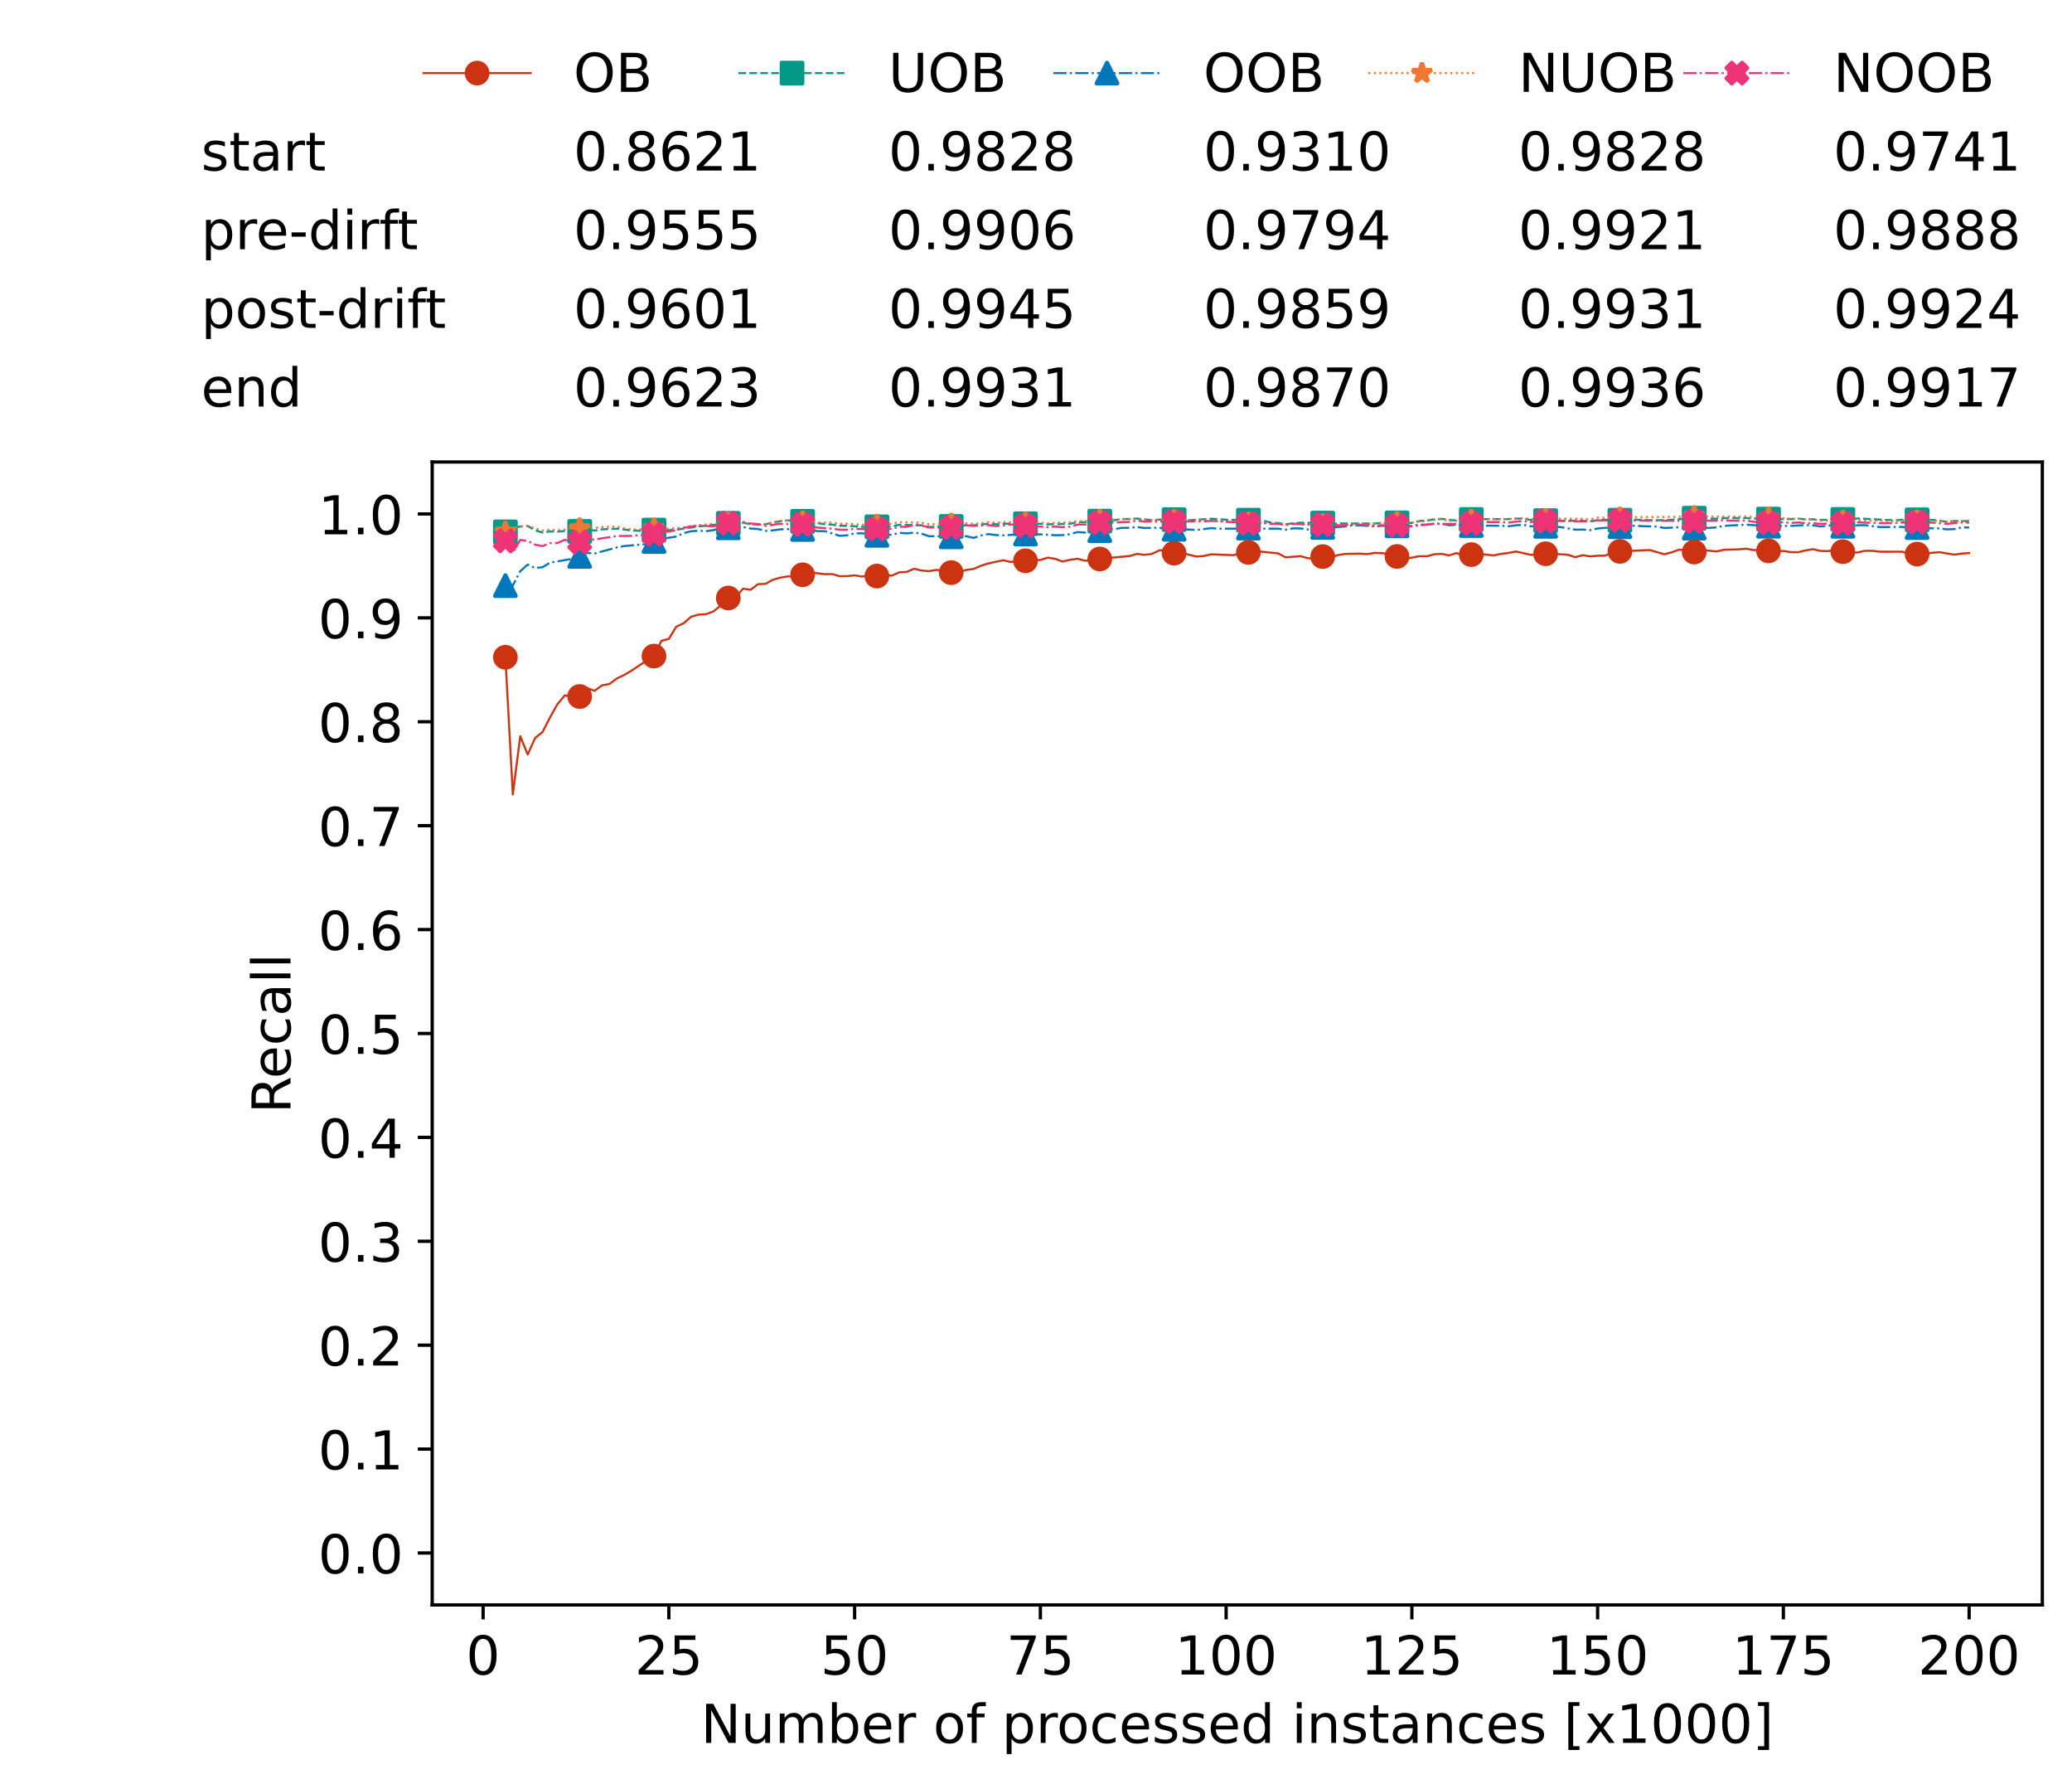 <?xml version="1.0" encoding="utf-8" standalone="no"?>
<!DOCTYPE svg PUBLIC "-//W3C//DTD SVG 1.1//EN"
  "http://www.w3.org/Graphics/SVG/1.1/DTD/svg11.dtd">
<!-- Created with matplotlib (https://matplotlib.org/) -->
<svg height="432.615pt" version="1.1" viewBox="0 0 502.65 432.615" width="502.65pt" xmlns="http://www.w3.org/2000/svg" xmlns:xlink="http://www.w3.org/1999/xlink">
 <defs>
  <style type="text/css">*{stroke-linecap:butt;stroke-linejoin:round;}</style>
 </defs>
 <g id="figure_1">
  <g id="patch_1">
   <path d="M 0 432.615 
L 502.65 432.615 
L 502.65 0 
L 0 0 
z
" style="fill:#ffffff;"/>
  </g>
  <g id="axes_1">
   <g id="patch_2">
    <path d="M 104.85 389.252 
L 495.45 389.252 
L 495.45 112.052 
L 104.85 112.052 
z
" style="fill:#ffffff;"/>
   </g>
   <g id="matplotlib.axis_1">
    <g id="xtick_1">
     <g id="line2d_1">
      <defs>
       <path d="M 0 0 
L 0 3.5 
" id="m1f36eae463" style="stroke:#000000;stroke-width:0.8;"/>
      </defs>
      <g>
       <use style="stroke:#000000;stroke-width:0.8;" x="117.197" xlink:href="#m1f36eae463" y="389.252"/>
      </g>
     </g>
     <g id="text_1">
      <!-- 0 -->
      <g transform="translate(113.061 406.13)scale(0.13 -0.13)">
       <defs>
        <path d="M 31.781 66.406 
Q 24.172 66.406 20.328 58.906 
Q 16.5 51.422 16.5 36.375 
Q 16.5 21.391 20.328 13.891 
Q 24.172 6.391 31.781 6.391 
Q 39.453 6.391 43.281 13.891 
Q 47.125 21.391 47.125 36.375 
Q 47.125 51.422 43.281 58.906 
Q 39.453 66.406 31.781 66.406 
z
M 31.781 74.219 
Q 44.047 74.219 50.516 64.516 
Q 56.984 54.828 56.984 36.375 
Q 56.984 17.969 50.516 8.266 
Q 44.047 -1.422 31.781 -1.422 
Q 19.531 -1.422 13.062 8.266 
Q 6.594 17.969 6.594 36.375 
Q 6.594 54.828 13.062 64.516 
Q 19.531 74.219 31.781 74.219 
z
" id="DejaVuSans-48"/>
       </defs>
       <use xlink:href="#DejaVuSans-48"/>
      </g>
     </g>
    </g>
    <g id="xtick_2">
     <g id="line2d_2">
      <g>
       <use style="stroke:#000000;stroke-width:0.8;" x="162.259" xlink:href="#m1f36eae463" y="389.252"/>
      </g>
     </g>
     <g id="text_2">
      <!-- 25 -->
      <g transform="translate(153.988 406.13)scale(0.13 -0.13)">
       <defs>
        <path d="M 19.188 8.297 
L 53.609 8.297 
L 53.609 0 
L 7.328 0 
L 7.328 8.297 
Q 12.938 14.109 22.625 23.891 
Q 32.328 33.688 34.812 36.531 
Q 39.547 41.844 41.422 45.531 
Q 43.312 49.219 43.312 52.781 
Q 43.312 58.594 39.234 62.25 
Q 35.156 65.922 28.609 65.922 
Q 23.969 65.922 18.812 64.312 
Q 13.672 62.703 7.812 59.422 
L 7.812 69.391 
Q 13.766 71.781 18.938 73 
Q 24.125 74.219 28.422 74.219 
Q 39.75 74.219 46.484 68.547 
Q 53.219 62.891 53.219 53.422 
Q 53.219 48.922 51.531 44.891 
Q 49.859 40.875 45.406 35.406 
Q 44.188 33.984 37.641 27.219 
Q 31.109 20.453 19.188 8.297 
z
" id="DejaVuSans-50"/>
        <path d="M 10.797 72.906 
L 49.516 72.906 
L 49.516 64.594 
L 19.828 64.594 
L 19.828 46.734 
Q 21.969 47.469 24.109 47.828 
Q 26.266 48.188 28.422 48.188 
Q 40.625 48.188 47.75 41.5 
Q 54.891 34.812 54.891 23.391 
Q 54.891 11.625 47.562 5.094 
Q 40.234 -1.422 26.906 -1.422 
Q 22.312 -1.422 17.547 -0.641 
Q 12.797 0.141 7.719 1.703 
L 7.719 11.625 
Q 12.109 9.234 16.797 8.062 
Q 21.484 6.891 26.703 6.891 
Q 35.156 6.891 40.078 11.328 
Q 45.016 15.766 45.016 23.391 
Q 45.016 31 40.078 35.438 
Q 35.156 39.891 26.703 39.891 
Q 22.75 39.891 18.812 39.016 
Q 14.891 38.141 10.797 36.281 
z
" id="DejaVuSans-53"/>
       </defs>
       <use xlink:href="#DejaVuSans-50"/>
       <use x="63.623" xlink:href="#DejaVuSans-53"/>
      </g>
     </g>
    </g>
    <g id="xtick_3">
     <g id="line2d_3">
      <g>
       <use style="stroke:#000000;stroke-width:0.8;" x="207.322" xlink:href="#m1f36eae463" y="389.252"/>
      </g>
     </g>
     <g id="text_3">
      <!-- 50 -->
      <g transform="translate(199.05 406.13)scale(0.13 -0.13)">
       <use xlink:href="#DejaVuSans-53"/>
       <use x="63.623" xlink:href="#DejaVuSans-48"/>
      </g>
     </g>
    </g>
    <g id="xtick_4">
     <g id="line2d_4">
      <g>
       <use style="stroke:#000000;stroke-width:0.8;" x="252.384" xlink:href="#m1f36eae463" y="389.252"/>
      </g>
     </g>
     <g id="text_4">
      <!-- 75 -->
      <g transform="translate(244.113 406.13)scale(0.13 -0.13)">
       <defs>
        <path d="M 8.203 72.906 
L 55.078 72.906 
L 55.078 68.703 
L 28.609 0 
L 18.312 0 
L 43.219 64.594 
L 8.203 64.594 
z
" id="DejaVuSans-55"/>
       </defs>
       <use xlink:href="#DejaVuSans-55"/>
       <use x="63.623" xlink:href="#DejaVuSans-53"/>
      </g>
     </g>
    </g>
    <g id="xtick_5">
     <g id="line2d_5">
      <g>
       <use style="stroke:#000000;stroke-width:0.8;" x="297.446" xlink:href="#m1f36eae463" y="389.252"/>
      </g>
     </g>
     <g id="text_5">
      <!-- 100 -->
      <g transform="translate(285.039 406.13)scale(0.13 -0.13)">
       <defs>
        <path d="M 12.406 8.297 
L 28.516 8.297 
L 28.516 63.922 
L 10.984 60.406 
L 10.984 69.391 
L 28.422 72.906 
L 38.281 72.906 
L 38.281 8.297 
L 54.391 8.297 
L 54.391 0 
L 12.406 0 
z
" id="DejaVuSans-49"/>
       </defs>
       <use xlink:href="#DejaVuSans-49"/>
       <use x="63.623" xlink:href="#DejaVuSans-48"/>
       <use x="127.246" xlink:href="#DejaVuSans-48"/>
      </g>
     </g>
    </g>
    <g id="xtick_6">
     <g id="line2d_6">
      <g>
       <use style="stroke:#000000;stroke-width:0.8;" x="342.509" xlink:href="#m1f36eae463" y="389.252"/>
      </g>
     </g>
     <g id="text_6">
      <!-- 125 -->
      <g transform="translate(330.102 406.13)scale(0.13 -0.13)">
       <use xlink:href="#DejaVuSans-49"/>
       <use x="63.623" xlink:href="#DejaVuSans-50"/>
       <use x="127.246" xlink:href="#DejaVuSans-53"/>
      </g>
     </g>
    </g>
    <g id="xtick_7">
     <g id="line2d_7">
      <g>
       <use style="stroke:#000000;stroke-width:0.8;" x="387.571" xlink:href="#m1f36eae463" y="389.252"/>
      </g>
     </g>
     <g id="text_7">
      <!-- 150 -->
      <g transform="translate(375.164 406.13)scale(0.13 -0.13)">
       <use xlink:href="#DejaVuSans-49"/>
       <use x="63.623" xlink:href="#DejaVuSans-53"/>
       <use x="127.246" xlink:href="#DejaVuSans-48"/>
      </g>
     </g>
    </g>
    <g id="xtick_8">
     <g id="line2d_8">
      <g>
       <use style="stroke:#000000;stroke-width:0.8;" x="432.633" xlink:href="#m1f36eae463" y="389.252"/>
      </g>
     </g>
     <g id="text_8">
      <!-- 175 -->
      <g transform="translate(420.226 406.13)scale(0.13 -0.13)">
       <use xlink:href="#DejaVuSans-49"/>
       <use x="63.623" xlink:href="#DejaVuSans-55"/>
       <use x="127.246" xlink:href="#DejaVuSans-53"/>
      </g>
     </g>
    </g>
    <g id="xtick_9">
     <g id="line2d_9">
      <g>
       <use style="stroke:#000000;stroke-width:0.8;" x="477.695" xlink:href="#m1f36eae463" y="389.252"/>
      </g>
     </g>
     <g id="text_9">
      <!-- 200 -->
      <g transform="translate(465.289 406.13)scale(0.13 -0.13)">
       <use xlink:href="#DejaVuSans-50"/>
       <use x="63.623" xlink:href="#DejaVuSans-48"/>
       <use x="127.246" xlink:href="#DejaVuSans-48"/>
      </g>
     </g>
    </g>
    <g id="text_10">
     <!-- Number of processed instances [x1000] -->
     <g transform="translate(170.025 422.711)scale(0.13 -0.13)">
      <defs>
       <path d="M 9.812 72.906 
L 23.094 72.906 
L 55.422 11.922 
L 55.422 72.906 
L 64.984 72.906 
L 64.984 0 
L 51.703 0 
L 19.391 60.984 
L 19.391 0 
L 9.812 0 
z
" id="DejaVuSans-78"/>
       <path d="M 8.5 21.578 
L 8.5 54.688 
L 17.484 54.688 
L 17.484 21.922 
Q 17.484 14.156 20.5 10.266 
Q 23.531 6.391 29.594 6.391 
Q 36.859 6.391 41.078 11.031 
Q 45.312 15.672 45.312 23.688 
L 45.312 54.688 
L 54.297 54.688 
L 54.297 0 
L 45.312 0 
L 45.312 8.406 
Q 42.047 3.422 37.719 1 
Q 33.406 -1.422 27.688 -1.422 
Q 18.266 -1.422 13.375 4.438 
Q 8.5 10.297 8.5 21.578 
z
M 31.109 56 
z
" id="DejaVuSans-117"/>
       <path d="M 52 44.188 
Q 55.375 50.25 60.062 53.125 
Q 64.75 56 71.094 56 
Q 79.641 56 84.281 50.016 
Q 88.922 44.047 88.922 33.016 
L 88.922 0 
L 79.891 0 
L 79.891 32.719 
Q 79.891 40.578 77.094 44.375 
Q 74.312 48.188 68.609 48.188 
Q 61.625 48.188 57.562 43.547 
Q 53.516 38.922 53.516 30.906 
L 53.516 0 
L 44.484 0 
L 44.484 32.719 
Q 44.484 40.625 41.703 44.406 
Q 38.922 48.188 33.109 48.188 
Q 26.219 48.188 22.156 43.531 
Q 18.109 38.875 18.109 30.906 
L 18.109 0 
L 9.078 0 
L 9.078 54.688 
L 18.109 54.688 
L 18.109 46.188 
Q 21.188 51.219 25.484 53.609 
Q 29.781 56 35.688 56 
Q 41.656 56 45.828 52.969 
Q 50 49.953 52 44.188 
z
" id="DejaVuSans-109"/>
       <path d="M 48.688 27.297 
Q 48.688 37.203 44.609 42.844 
Q 40.531 48.484 33.406 48.484 
Q 26.266 48.484 22.188 42.844 
Q 18.109 37.203 18.109 27.297 
Q 18.109 17.391 22.188 11.75 
Q 26.266 6.109 33.406 6.109 
Q 40.531 6.109 44.609 11.75 
Q 48.688 17.391 48.688 27.297 
z
M 18.109 46.391 
Q 20.953 51.266 25.266 53.625 
Q 29.594 56 35.594 56 
Q 45.562 56 51.781 48.094 
Q 58.016 40.188 58.016 27.297 
Q 58.016 14.406 51.781 6.484 
Q 45.562 -1.422 35.594 -1.422 
Q 29.594 -1.422 25.266 0.953 
Q 20.953 3.328 18.109 8.203 
L 18.109 0 
L 9.078 0 
L 9.078 75.984 
L 18.109 75.984 
z
" id="DejaVuSans-98"/>
       <path d="M 56.203 29.594 
L 56.203 25.203 
L 14.891 25.203 
Q 15.484 15.922 20.484 11.062 
Q 25.484 6.203 34.422 6.203 
Q 39.594 6.203 44.453 7.469 
Q 49.312 8.734 54.109 11.281 
L 54.109 2.781 
Q 49.266 0.734 44.188 -0.344 
Q 39.109 -1.422 33.891 -1.422 
Q 20.797 -1.422 13.156 6.188 
Q 5.516 13.812 5.516 26.812 
Q 5.516 40.234 12.766 48.109 
Q 20.016 56 32.328 56 
Q 43.359 56 49.781 48.891 
Q 56.203 41.797 56.203 29.594 
z
M 47.219 32.234 
Q 47.125 39.594 43.094 43.984 
Q 39.062 48.391 32.422 48.391 
Q 24.906 48.391 20.391 44.141 
Q 15.875 39.891 15.188 32.172 
z
" id="DejaVuSans-101"/>
       <path d="M 41.109 46.297 
Q 39.594 47.172 37.812 47.578 
Q 36.031 48 33.891 48 
Q 26.266 48 22.188 43.047 
Q 18.109 38.094 18.109 28.812 
L 18.109 0 
L 9.078 0 
L 9.078 54.688 
L 18.109 54.688 
L 18.109 46.188 
Q 20.953 51.172 25.484 53.578 
Q 30.031 56 36.531 56 
Q 37.453 56 38.578 55.875 
Q 39.703 55.766 41.062 55.516 
z
" id="DejaVuSans-114"/>
       <path id="DejaVuSans-32"/>
       <path d="M 30.609 48.391 
Q 23.391 48.391 19.188 42.75 
Q 14.984 37.109 14.984 27.297 
Q 14.984 17.484 19.156 11.844 
Q 23.344 6.203 30.609 6.203 
Q 37.797 6.203 41.984 11.859 
Q 46.188 17.531 46.188 27.297 
Q 46.188 37.016 41.984 42.703 
Q 37.797 48.391 30.609 48.391 
z
M 30.609 56 
Q 42.328 56 49.016 48.375 
Q 55.719 40.766 55.719 27.297 
Q 55.719 13.875 49.016 6.219 
Q 42.328 -1.422 30.609 -1.422 
Q 18.844 -1.422 12.172 6.219 
Q 5.516 13.875 5.516 27.297 
Q 5.516 40.766 12.172 48.375 
Q 18.844 56 30.609 56 
z
" id="DejaVuSans-111"/>
       <path d="M 37.109 75.984 
L 37.109 68.5 
L 28.516 68.5 
Q 23.688 68.5 21.797 66.547 
Q 19.922 64.594 19.922 59.516 
L 19.922 54.688 
L 34.719 54.688 
L 34.719 47.703 
L 19.922 47.703 
L 19.922 0 
L 10.891 0 
L 10.891 47.703 
L 2.297 47.703 
L 2.297 54.688 
L 10.891 54.688 
L 10.891 58.5 
Q 10.891 67.625 15.141 71.797 
Q 19.391 75.984 28.609 75.984 
z
" id="DejaVuSans-102"/>
       <path d="M 18.109 8.203 
L 18.109 -20.797 
L 9.078 -20.797 
L 9.078 54.688 
L 18.109 54.688 
L 18.109 46.391 
Q 20.953 51.266 25.266 53.625 
Q 29.594 56 35.594 56 
Q 45.562 56 51.781 48.094 
Q 58.016 40.188 58.016 27.297 
Q 58.016 14.406 51.781 6.484 
Q 45.562 -1.422 35.594 -1.422 
Q 29.594 -1.422 25.266 0.953 
Q 20.953 3.328 18.109 8.203 
z
M 48.688 27.297 
Q 48.688 37.203 44.609 42.844 
Q 40.531 48.484 33.406 48.484 
Q 26.266 48.484 22.188 42.844 
Q 18.109 37.203 18.109 27.297 
Q 18.109 17.391 22.188 11.75 
Q 26.266 6.109 33.406 6.109 
Q 40.531 6.109 44.609 11.75 
Q 48.688 17.391 48.688 27.297 
z
" id="DejaVuSans-112"/>
       <path d="M 48.781 52.594 
L 48.781 44.188 
Q 44.969 46.297 41.141 47.344 
Q 37.312 48.391 33.406 48.391 
Q 24.656 48.391 19.812 42.844 
Q 14.984 37.312 14.984 27.297 
Q 14.984 17.281 19.812 11.734 
Q 24.656 6.203 33.406 6.203 
Q 37.312 6.203 41.141 7.25 
Q 44.969 8.297 48.781 10.406 
L 48.781 2.094 
Q 45.016 0.344 40.984 -0.531 
Q 36.969 -1.422 32.422 -1.422 
Q 20.062 -1.422 12.781 6.344 
Q 5.516 14.109 5.516 27.297 
Q 5.516 40.672 12.859 48.328 
Q 20.219 56 33.016 56 
Q 37.156 56 41.109 55.141 
Q 45.062 54.297 48.781 52.594 
z
" id="DejaVuSans-99"/>
       <path d="M 44.281 53.078 
L 44.281 44.578 
Q 40.484 46.531 36.375 47.5 
Q 32.281 48.484 27.875 48.484 
Q 21.188 48.484 17.844 46.438 
Q 14.5 44.391 14.5 40.281 
Q 14.5 37.156 16.891 35.375 
Q 19.281 33.594 26.516 31.984 
L 29.594 31.297 
Q 39.156 29.25 43.188 25.516 
Q 47.219 21.781 47.219 15.094 
Q 47.219 7.469 41.188 3.016 
Q 35.156 -1.422 24.609 -1.422 
Q 20.219 -1.422 15.453 -0.562 
Q 10.688 0.297 5.422 2 
L 5.422 11.281 
Q 10.406 8.688 15.234 7.391 
Q 20.062 6.109 24.812 6.109 
Q 31.156 6.109 34.562 8.281 
Q 37.984 10.453 37.984 14.406 
Q 37.984 18.062 35.516 20.016 
Q 33.062 21.969 24.703 23.781 
L 21.578 24.516 
Q 13.234 26.266 9.516 29.906 
Q 5.812 33.547 5.812 39.891 
Q 5.812 47.609 11.281 51.797 
Q 16.75 56 26.812 56 
Q 31.781 56 36.172 55.266 
Q 40.578 54.547 44.281 53.078 
z
" id="DejaVuSans-115"/>
       <path d="M 45.406 46.391 
L 45.406 75.984 
L 54.391 75.984 
L 54.391 0 
L 45.406 0 
L 45.406 8.203 
Q 42.578 3.328 38.25 0.953 
Q 33.938 -1.422 27.875 -1.422 
Q 17.969 -1.422 11.734 6.484 
Q 5.516 14.406 5.516 27.297 
Q 5.516 40.188 11.734 48.094 
Q 17.969 56 27.875 56 
Q 33.938 56 38.25 53.625 
Q 42.578 51.266 45.406 46.391 
z
M 14.797 27.297 
Q 14.797 17.391 18.875 11.75 
Q 22.953 6.109 30.078 6.109 
Q 37.203 6.109 41.297 11.75 
Q 45.406 17.391 45.406 27.297 
Q 45.406 37.203 41.297 42.844 
Q 37.203 48.484 30.078 48.484 
Q 22.953 48.484 18.875 42.844 
Q 14.797 37.203 14.797 27.297 
z
" id="DejaVuSans-100"/>
       <path d="M 9.422 54.688 
L 18.406 54.688 
L 18.406 0 
L 9.422 0 
z
M 9.422 75.984 
L 18.406 75.984 
L 18.406 64.594 
L 9.422 64.594 
z
" id="DejaVuSans-105"/>
       <path d="M 54.891 33.016 
L 54.891 0 
L 45.906 0 
L 45.906 32.719 
Q 45.906 40.484 42.875 44.328 
Q 39.844 48.188 33.797 48.188 
Q 26.516 48.188 22.312 43.547 
Q 18.109 38.922 18.109 30.906 
L 18.109 0 
L 9.078 0 
L 9.078 54.688 
L 18.109 54.688 
L 18.109 46.188 
Q 21.344 51.125 25.703 53.562 
Q 30.078 56 35.797 56 
Q 45.219 56 50.047 50.172 
Q 54.891 44.344 54.891 33.016 
z
" id="DejaVuSans-110"/>
       <path d="M 18.312 70.219 
L 18.312 54.688 
L 36.812 54.688 
L 36.812 47.703 
L 18.312 47.703 
L 18.312 18.016 
Q 18.312 11.328 20.141 9.422 
Q 21.969 7.516 27.594 7.516 
L 36.812 7.516 
L 36.812 0 
L 27.594 0 
Q 17.188 0 13.234 3.875 
Q 9.281 7.766 9.281 18.016 
L 9.281 47.703 
L 2.688 47.703 
L 2.688 54.688 
L 9.281 54.688 
L 9.281 70.219 
z
" id="DejaVuSans-116"/>
       <path d="M 34.281 27.484 
Q 23.391 27.484 19.188 25 
Q 14.984 22.516 14.984 16.5 
Q 14.984 11.719 18.141 8.906 
Q 21.297 6.109 26.703 6.109 
Q 34.188 6.109 38.703 11.406 
Q 43.219 16.703 43.219 25.484 
L 43.219 27.484 
z
M 52.203 31.203 
L 52.203 0 
L 43.219 0 
L 43.219 8.297 
Q 40.141 3.328 35.547 0.953 
Q 30.953 -1.422 24.312 -1.422 
Q 15.922 -1.422 10.953 3.297 
Q 6 8.016 6 15.922 
Q 6 25.141 12.172 29.828 
Q 18.359 34.516 30.609 34.516 
L 43.219 34.516 
L 43.219 35.406 
Q 43.219 41.609 39.141 45 
Q 35.062 48.391 27.688 48.391 
Q 23 48.391 18.547 47.266 
Q 14.109 46.141 10.016 43.891 
L 10.016 52.203 
Q 14.938 54.109 19.578 55.047 
Q 24.219 56 28.609 56 
Q 40.484 56 46.344 49.844 
Q 52.203 43.703 52.203 31.203 
z
" id="DejaVuSans-97"/>
       <path d="M 8.594 75.984 
L 29.297 75.984 
L 29.297 69 
L 17.578 69 
L 17.578 -6.203 
L 29.297 -6.203 
L 29.297 -13.188 
L 8.594 -13.188 
z
" id="DejaVuSans-91"/>
       <path d="M 54.891 54.688 
L 35.109 28.078 
L 55.906 0 
L 45.312 0 
L 29.391 21.484 
L 13.484 0 
L 2.875 0 
L 24.125 28.609 
L 4.688 54.688 
L 15.281 54.688 
L 29.781 35.203 
L 44.281 54.688 
z
" id="DejaVuSans-120"/>
       <path d="M 30.422 75.984 
L 30.422 -13.188 
L 9.719 -13.188 
L 9.719 -6.203 
L 21.391 -6.203 
L 21.391 69 
L 9.719 69 
L 9.719 75.984 
z
" id="DejaVuSans-93"/>
      </defs>
      <use xlink:href="#DejaVuSans-78"/>
      <use x="74.805" xlink:href="#DejaVuSans-117"/>
      <use x="138.184" xlink:href="#DejaVuSans-109"/>
      <use x="235.596" xlink:href="#DejaVuSans-98"/>
      <use x="299.072" xlink:href="#DejaVuSans-101"/>
      <use x="360.596" xlink:href="#DejaVuSans-114"/>
      <use x="401.709" xlink:href="#DejaVuSans-32"/>
      <use x="433.496" xlink:href="#DejaVuSans-111"/>
      <use x="494.678" xlink:href="#DejaVuSans-102"/>
      <use x="529.883" xlink:href="#DejaVuSans-32"/>
      <use x="561.67" xlink:href="#DejaVuSans-112"/>
      <use x="625.146" xlink:href="#DejaVuSans-114"/>
      <use x="664.01" xlink:href="#DejaVuSans-111"/>
      <use x="725.191" xlink:href="#DejaVuSans-99"/>
      <use x="780.172" xlink:href="#DejaVuSans-101"/>
      <use x="841.695" xlink:href="#DejaVuSans-115"/>
      <use x="893.795" xlink:href="#DejaVuSans-115"/>
      <use x="945.895" xlink:href="#DejaVuSans-101"/>
      <use x="1007.418" xlink:href="#DejaVuSans-100"/>
      <use x="1070.895" xlink:href="#DejaVuSans-32"/>
      <use x="1102.682" xlink:href="#DejaVuSans-105"/>
      <use x="1130.465" xlink:href="#DejaVuSans-110"/>
      <use x="1193.844" xlink:href="#DejaVuSans-115"/>
      <use x="1245.943" xlink:href="#DejaVuSans-116"/>
      <use x="1285.152" xlink:href="#DejaVuSans-97"/>
      <use x="1346.432" xlink:href="#DejaVuSans-110"/>
      <use x="1409.811" xlink:href="#DejaVuSans-99"/>
      <use x="1464.791" xlink:href="#DejaVuSans-101"/>
      <use x="1526.314" xlink:href="#DejaVuSans-115"/>
      <use x="1578.414" xlink:href="#DejaVuSans-32"/>
      <use x="1610.201" xlink:href="#DejaVuSans-91"/>
      <use x="1649.215" xlink:href="#DejaVuSans-120"/>
      <use x="1708.395" xlink:href="#DejaVuSans-49"/>
      <use x="1772.018" xlink:href="#DejaVuSans-48"/>
      <use x="1835.641" xlink:href="#DejaVuSans-48"/>
      <use x="1899.264" xlink:href="#DejaVuSans-48"/>
      <use x="1962.887" xlink:href="#DejaVuSans-93"/>
     </g>
    </g>
   </g>
   <g id="matplotlib.axis_2">
    <g id="ytick_1">
     <g id="line2d_10">
      <defs>
       <path d="M 0 0 
L -3.5 0 
" id="ma733dd62ef" style="stroke:#000000;stroke-width:0.8;"/>
      </defs>
      <g>
       <use style="stroke:#000000;stroke-width:0.8;" x="104.85" xlink:href="#ma733dd62ef" y="376.652"/>
      </g>
     </g>
     <g id="text_11">
      <!-- 0.0 -->
      <g transform="translate(77.176 381.591)scale(0.13 -0.13)">
       <defs>
        <path d="M 10.688 12.406 
L 21 12.406 
L 21 0 
L 10.688 0 
z
" id="DejaVuSans-46"/>
       </defs>
       <use xlink:href="#DejaVuSans-48"/>
       <use x="63.623" xlink:href="#DejaVuSans-46"/>
       <use x="95.41" xlink:href="#DejaVuSans-48"/>
      </g>
     </g>
    </g>
    <g id="ytick_2">
     <g id="line2d_11">
      <g>
       <use style="stroke:#000000;stroke-width:0.8;" x="104.85" xlink:href="#ma733dd62ef" y="351.452"/>
      </g>
     </g>
     <g id="text_12">
      <!-- 0.1 -->
      <g transform="translate(77.176 356.391)scale(0.13 -0.13)">
       <use xlink:href="#DejaVuSans-48"/>
       <use x="63.623" xlink:href="#DejaVuSans-46"/>
       <use x="95.41" xlink:href="#DejaVuSans-49"/>
      </g>
     </g>
    </g>
    <g id="ytick_3">
     <g id="line2d_12">
      <g>
       <use style="stroke:#000000;stroke-width:0.8;" x="104.85" xlink:href="#ma733dd62ef" y="326.252"/>
      </g>
     </g>
     <g id="text_13">
      <!-- 0.2 -->
      <g transform="translate(77.176 331.191)scale(0.13 -0.13)">
       <use xlink:href="#DejaVuSans-48"/>
       <use x="63.623" xlink:href="#DejaVuSans-46"/>
       <use x="95.41" xlink:href="#DejaVuSans-50"/>
      </g>
     </g>
    </g>
    <g id="ytick_4">
     <g id="line2d_13">
      <g>
       <use style="stroke:#000000;stroke-width:0.8;" x="104.85" xlink:href="#ma733dd62ef" y="301.052"/>
      </g>
     </g>
     <g id="text_14">
      <!-- 0.3 -->
      <g transform="translate(77.176 305.991)scale(0.13 -0.13)">
       <defs>
        <path d="M 40.578 39.312 
Q 47.656 37.797 51.625 33 
Q 55.609 28.219 55.609 21.188 
Q 55.609 10.406 48.188 4.484 
Q 40.766 -1.422 27.094 -1.422 
Q 22.516 -1.422 17.656 -0.516 
Q 12.797 0.391 7.625 2.203 
L 7.625 11.719 
Q 11.719 9.328 16.594 8.109 
Q 21.484 6.891 26.812 6.891 
Q 36.078 6.891 40.938 10.547 
Q 45.797 14.203 45.797 21.188 
Q 45.797 27.641 41.281 31.266 
Q 36.766 34.906 28.719 34.906 
L 20.219 34.906 
L 20.219 43.016 
L 29.109 43.016 
Q 36.375 43.016 40.234 45.922 
Q 44.094 48.828 44.094 54.297 
Q 44.094 59.906 40.109 62.906 
Q 36.141 65.922 28.719 65.922 
Q 24.656 65.922 20.016 65.031 
Q 15.375 64.156 9.812 62.312 
L 9.812 71.094 
Q 15.438 72.656 20.344 73.438 
Q 25.25 74.219 29.594 74.219 
Q 40.828 74.219 47.359 69.109 
Q 53.906 64.016 53.906 55.328 
Q 53.906 49.266 50.438 45.094 
Q 46.969 40.922 40.578 39.312 
z
" id="DejaVuSans-51"/>
       </defs>
       <use xlink:href="#DejaVuSans-48"/>
       <use x="63.623" xlink:href="#DejaVuSans-46"/>
       <use x="95.41" xlink:href="#DejaVuSans-51"/>
      </g>
     </g>
    </g>
    <g id="ytick_5">
     <g id="line2d_14">
      <g>
       <use style="stroke:#000000;stroke-width:0.8;" x="104.85" xlink:href="#ma733dd62ef" y="275.852"/>
      </g>
     </g>
     <g id="text_15">
      <!-- 0.4 -->
      <g transform="translate(77.176 280.791)scale(0.13 -0.13)">
       <defs>
        <path d="M 37.797 64.312 
L 12.891 25.391 
L 37.797 25.391 
z
M 35.203 72.906 
L 47.609 72.906 
L 47.609 25.391 
L 58.016 25.391 
L 58.016 17.188 
L 47.609 17.188 
L 47.609 0 
L 37.797 0 
L 37.797 17.188 
L 4.891 17.188 
L 4.891 26.703 
z
" id="DejaVuSans-52"/>
       </defs>
       <use xlink:href="#DejaVuSans-48"/>
       <use x="63.623" xlink:href="#DejaVuSans-46"/>
       <use x="95.41" xlink:href="#DejaVuSans-52"/>
      </g>
     </g>
    </g>
    <g id="ytick_6">
     <g id="line2d_15">
      <g>
       <use style="stroke:#000000;stroke-width:0.8;" x="104.85" xlink:href="#ma733dd62ef" y="250.652"/>
      </g>
     </g>
     <g id="text_16">
      <!-- 0.5 -->
      <g transform="translate(77.176 255.591)scale(0.13 -0.13)">
       <use xlink:href="#DejaVuSans-48"/>
       <use x="63.623" xlink:href="#DejaVuSans-46"/>
       <use x="95.41" xlink:href="#DejaVuSans-53"/>
      </g>
     </g>
    </g>
    <g id="ytick_7">
     <g id="line2d_16">
      <g>
       <use style="stroke:#000000;stroke-width:0.8;" x="104.85" xlink:href="#ma733dd62ef" y="225.452"/>
      </g>
     </g>
     <g id="text_17">
      <!-- 0.6 -->
      <g transform="translate(77.176 230.391)scale(0.13 -0.13)">
       <defs>
        <path d="M 33.016 40.375 
Q 26.375 40.375 22.484 35.828 
Q 18.609 31.297 18.609 23.391 
Q 18.609 15.531 22.484 10.953 
Q 26.375 6.391 33.016 6.391 
Q 39.656 6.391 43.531 10.953 
Q 47.406 15.531 47.406 23.391 
Q 47.406 31.297 43.531 35.828 
Q 39.656 40.375 33.016 40.375 
z
M 52.594 71.297 
L 52.594 62.312 
Q 48.875 64.062 45.094 64.984 
Q 41.312 65.922 37.594 65.922 
Q 27.828 65.922 22.672 59.328 
Q 17.531 52.734 16.797 39.406 
Q 19.672 43.656 24.016 45.922 
Q 28.375 48.188 33.594 48.188 
Q 44.578 48.188 50.953 41.516 
Q 57.328 34.859 57.328 23.391 
Q 57.328 12.156 50.688 5.359 
Q 44.047 -1.422 33.016 -1.422 
Q 20.359 -1.422 13.672 8.266 
Q 6.984 17.969 6.984 36.375 
Q 6.984 53.656 15.188 63.938 
Q 23.391 74.219 37.203 74.219 
Q 40.922 74.219 44.703 73.484 
Q 48.484 72.75 52.594 71.297 
z
" id="DejaVuSans-54"/>
       </defs>
       <use xlink:href="#DejaVuSans-48"/>
       <use x="63.623" xlink:href="#DejaVuSans-46"/>
       <use x="95.41" xlink:href="#DejaVuSans-54"/>
      </g>
     </g>
    </g>
    <g id="ytick_8">
     <g id="line2d_17">
      <g>
       <use style="stroke:#000000;stroke-width:0.8;" x="104.85" xlink:href="#ma733dd62ef" y="200.252"/>
      </g>
     </g>
     <g id="text_18">
      <!-- 0.7 -->
      <g transform="translate(77.176 205.191)scale(0.13 -0.13)">
       <use xlink:href="#DejaVuSans-48"/>
       <use x="63.623" xlink:href="#DejaVuSans-46"/>
       <use x="95.41" xlink:href="#DejaVuSans-55"/>
      </g>
     </g>
    </g>
    <g id="ytick_9">
     <g id="line2d_18">
      <g>
       <use style="stroke:#000000;stroke-width:0.8;" x="104.85" xlink:href="#ma733dd62ef" y="175.052"/>
      </g>
     </g>
     <g id="text_19">
      <!-- 0.8 -->
      <g transform="translate(77.176 179.991)scale(0.13 -0.13)">
       <defs>
        <path d="M 31.781 34.625 
Q 24.75 34.625 20.719 30.859 
Q 16.703 27.094 16.703 20.516 
Q 16.703 13.922 20.719 10.156 
Q 24.75 6.391 31.781 6.391 
Q 38.812 6.391 42.859 10.172 
Q 46.922 13.969 46.922 20.516 
Q 46.922 27.094 42.891 30.859 
Q 38.875 34.625 31.781 34.625 
z
M 21.922 38.812 
Q 15.578 40.375 12.031 44.719 
Q 8.5 49.078 8.5 55.328 
Q 8.5 64.062 14.719 69.141 
Q 20.953 74.219 31.781 74.219 
Q 42.672 74.219 48.875 69.141 
Q 55.078 64.062 55.078 55.328 
Q 55.078 49.078 51.531 44.719 
Q 48 40.375 41.703 38.812 
Q 48.828 37.156 52.797 32.312 
Q 56.781 27.484 56.781 20.516 
Q 56.781 9.906 50.312 4.234 
Q 43.844 -1.422 31.781 -1.422 
Q 19.734 -1.422 13.25 4.234 
Q 6.781 9.906 6.781 20.516 
Q 6.781 27.484 10.781 32.312 
Q 14.797 37.156 21.922 38.812 
z
M 18.312 54.391 
Q 18.312 48.734 21.844 45.562 
Q 25.391 42.391 31.781 42.391 
Q 38.141 42.391 41.719 45.562 
Q 45.312 48.734 45.312 54.391 
Q 45.312 60.062 41.719 63.234 
Q 38.141 66.406 31.781 66.406 
Q 25.391 66.406 21.844 63.234 
Q 18.312 60.062 18.312 54.391 
z
" id="DejaVuSans-56"/>
       </defs>
       <use xlink:href="#DejaVuSans-48"/>
       <use x="63.623" xlink:href="#DejaVuSans-46"/>
       <use x="95.41" xlink:href="#DejaVuSans-56"/>
      </g>
     </g>
    </g>
    <g id="ytick_10">
     <g id="line2d_19">
      <g>
       <use style="stroke:#000000;stroke-width:0.8;" x="104.85" xlink:href="#ma733dd62ef" y="149.852"/>
      </g>
     </g>
     <g id="text_20">
      <!-- 0.9 -->
      <g transform="translate(77.176 154.791)scale(0.13 -0.13)">
       <defs>
        <path d="M 10.984 1.516 
L 10.984 10.5 
Q 14.703 8.734 18.5 7.812 
Q 22.312 6.891 25.984 6.891 
Q 35.75 6.891 40.891 13.453 
Q 46.047 20.016 46.781 33.406 
Q 43.953 29.203 39.594 26.953 
Q 35.25 24.703 29.984 24.703 
Q 19.047 24.703 12.672 31.312 
Q 6.297 37.938 6.297 49.422 
Q 6.297 60.641 12.938 67.422 
Q 19.578 74.219 30.609 74.219 
Q 43.266 74.219 49.922 64.516 
Q 56.594 54.828 56.594 36.375 
Q 56.594 19.141 48.406 8.859 
Q 40.234 -1.422 26.422 -1.422 
Q 22.703 -1.422 18.891 -0.688 
Q 15.094 0.047 10.984 1.516 
z
M 30.609 32.422 
Q 37.25 32.422 41.125 36.953 
Q 45.016 41.5 45.016 49.422 
Q 45.016 57.281 41.125 61.844 
Q 37.25 66.406 30.609 66.406 
Q 23.969 66.406 20.094 61.844 
Q 16.219 57.281 16.219 49.422 
Q 16.219 41.5 20.094 36.953 
Q 23.969 32.422 30.609 32.422 
z
" id="DejaVuSans-57"/>
       </defs>
       <use xlink:href="#DejaVuSans-48"/>
       <use x="63.623" xlink:href="#DejaVuSans-46"/>
       <use x="95.41" xlink:href="#DejaVuSans-57"/>
      </g>
     </g>
    </g>
    <g id="ytick_11">
     <g id="line2d_20">
      <g>
       <use style="stroke:#000000;stroke-width:0.8;" x="104.85" xlink:href="#ma733dd62ef" y="124.652"/>
      </g>
     </g>
     <g id="text_21">
      <!-- 1.0 -->
      <g transform="translate(77.176 129.591)scale(0.13 -0.13)">
       <use xlink:href="#DejaVuSans-49"/>
       <use x="63.623" xlink:href="#DejaVuSans-46"/>
       <use x="95.41" xlink:href="#DejaVuSans-48"/>
      </g>
     </g>
    </g>
    <g id="text_22">
     <!-- Recall -->
     <g transform="translate(70.472 270.044)rotate(-90)scale(0.13 -0.13)">
      <defs>
       <path d="M 44.391 34.188 
Q 47.562 33.109 50.562 29.594 
Q 53.562 26.078 56.594 19.922 
L 66.609 0 
L 56 0 
L 46.688 18.703 
Q 43.062 26.031 39.672 28.422 
Q 36.281 30.812 30.422 30.812 
L 19.672 30.812 
L 19.672 0 
L 9.812 0 
L 9.812 72.906 
L 32.078 72.906 
Q 44.578 72.906 50.734 67.672 
Q 56.891 62.453 56.891 51.906 
Q 56.891 45.016 53.688 40.469 
Q 50.484 35.938 44.391 34.188 
z
M 19.672 64.797 
L 19.672 38.922 
L 32.078 38.922 
Q 39.203 38.922 42.844 42.219 
Q 46.484 45.516 46.484 51.906 
Q 46.484 58.297 42.844 61.547 
Q 39.203 64.797 32.078 64.797 
z
" id="DejaVuSans-82"/>
       <path d="M 9.422 75.984 
L 18.406 75.984 
L 18.406 0 
L 9.422 0 
z
" id="DejaVuSans-108"/>
      </defs>
      <use xlink:href="#DejaVuSans-82"/>
      <use x="64.982" xlink:href="#DejaVuSans-101"/>
      <use x="126.506" xlink:href="#DejaVuSans-99"/>
      <use x="181.486" xlink:href="#DejaVuSans-97"/>
      <use x="242.766" xlink:href="#DejaVuSans-108"/>
      <use x="270.549" xlink:href="#DejaVuSans-108"/>
     </g>
    </g>
   </g>
   <g id="line2d_21"/>
   <g id="line2d_22"/>
   <g id="line2d_23"/>
   <g id="line2d_24"/>
   <g id="line2d_25"/>
   <g id="line2d_26">
    <path clip-path="url(#pa6b53649f0)" d="M 122.605 159.41 
L 124.407 192.678 
L 126.21 178.558 
L 128.012 182.993 
L 129.815 178.995 
L 131.617 177.538 
L 133.419 174.023 
L 135.222 170.796 
L 137.024 168.647 
L 138.827 168.936 
L 140.629 168.929 
L 142.432 166.876 
L 144.234 167.548 
L 146.037 166.226 
L 147.839 165.901 
L 149.642 164.559 
L 151.444 163.693 
L 153.247 162.622 
L 156.852 160.212 
L 158.654 159.124 
L 160.457 155.431 
L 162.259 154.943 
L 164.062 151.984 
L 165.864 151.147 
L 167.667 149.582 
L 169.469 149.068 
L 171.272 148.96 
L 173.074 148.29 
L 174.877 146.828 
L 176.679 145.041 
L 178.482 144.786 
L 180.284 142.763 
L 182.087 143.04 
L 183.889 141.681 
L 185.692 141.609 
L 187.494 140.612 
L 189.297 140.103 
L 191.099 139.798 
L 192.902 139.821 
L 194.704 139.403 
L 196.507 138.818 
L 200.112 139.261 
L 201.914 139.241 
L 203.717 139.757 
L 205.519 139.73 
L 207.322 139.543 
L 209.124 139.832 
L 210.927 139.568 
L 212.729 139.712 
L 214.532 139.465 
L 216.334 139.61 
L 218.137 138.813 
L 219.939 138.712 
L 221.742 137.939 
L 223.544 138.37 
L 225.347 138.52 
L 227.149 138.218 
L 228.952 138.443 
L 230.754 138.887 
L 232.557 138.749 
L 234.359 138.239 
L 236.162 137.99 
L 237.964 137.216 
L 239.767 136.653 
L 243.372 135.874 
L 245.174 136.3 
L 246.976 136.085 
L 252.384 135.804 
L 254.186 135.247 
L 255.989 135.536 
L 257.791 136.189 
L 259.594 135.775 
L 261.396 135.512 
L 263.199 135.996 
L 265.001 135.868 
L 268.606 135.361 
L 274.014 134.859 
L 275.816 134.335 
L 277.619 134.563 
L 279.421 134.354 
L 281.224 133.489 
L 283.026 133.406 
L 284.829 134.158 
L 286.631 134.093 
L 290.236 134.984 
L 292.039 134.841 
L 293.841 134.447 
L 299.249 134.645 
L 301.051 134.113 
L 302.854 133.973 
L 304.656 133.657 
L 310.064 134.215 
L 311.866 135.178 
L 315.471 134.894 
L 317.274 135.371 
L 319.076 135.514 
L 320.879 134.988 
L 322.681 135.237 
L 324.484 134.642 
L 326.286 134.35 
L 329.891 134.279 
L 331.694 134.389 
L 333.496 134.098 
L 335.299 134.156 
L 337.101 134.441 
L 340.706 135.569 
L 344.311 134.9 
L 346.114 134.924 
L 347.916 134.438 
L 349.719 134.334 
L 351.521 134.712 
L 353.324 134.139 
L 355.126 134.765 
L 358.731 134.314 
L 362.336 134.707 
L 364.138 134.345 
L 365.941 134.111 
L 367.743 133.753 
L 371.348 134.569 
L 373.151 134.548 
L 374.953 134.306 
L 378.558 134.43 
L 380.361 134.557 
L 382.163 135.142 
L 383.966 134.648 
L 385.768 134.942 
L 387.571 134.786 
L 389.373 134.759 
L 391.176 134.048 
L 392.978 133.73 
L 400.188 133.395 
L 403.793 134.437 
L 405.596 133.937 
L 407.398 133.295 
L 409.201 133.504 
L 411.003 133.889 
L 412.806 133.369 
L 416.411 133.75 
L 418.213 133.333 
L 421.818 133.234 
L 423.621 133.085 
L 425.423 133.395 
L 430.831 133.772 
L 432.633 133.622 
L 434.436 133.915 
L 436.238 133.924 
L 438.041 133.483 
L 439.843 133.191 
L 441.646 133.622 
L 443.448 133.666 
L 445.251 133.364 
L 447.053 133.798 
L 448.856 134.05 
L 450.658 133.985 
L 452.461 133.579 
L 454.263 133.59 
L 456.066 133.814 
L 461.473 133.808 
L 463.276 134.373 
L 465.078 134.386 
L 470.485 133.922 
L 474.09 134.525 
L 475.893 134.266 
L 477.695 134.141 
L 477.695 134.141 
" style="fill:none;stroke:#cc3311;stroke-linecap:square;stroke-width:0.5;"/>
    <defs>
     <path d="M 0 2.5 
C 0.663 2.5 1.299 2.237 1.768 1.768 
C 2.237 1.299 2.5 0.663 2.5 0 
C 2.5 -0.663 2.237 -1.299 1.768 -1.768 
C 1.299 -2.237 0.663 -2.5 0 -2.5 
C -0.663 -2.5 -1.299 -2.237 -1.768 -1.768 
C -2.237 -1.299 -2.5 -0.663 -2.5 0 
C -2.5 0.663 -2.237 1.299 -1.768 1.768 
C -1.299 2.237 -0.663 2.5 0 2.5 
z
" id="m5aa29b44a6" style="stroke:#cc3311;"/>
    </defs>
    <g clip-path="url(#pa6b53649f0)">
     <use style="fill:#cc3311;stroke:#cc3311;" x="122.605" xlink:href="#m5aa29b44a6" y="159.41"/>
     <use style="fill:#cc3311;stroke:#cc3311;" x="140.629" xlink:href="#m5aa29b44a6" y="168.929"/>
     <use style="fill:#cc3311;stroke:#cc3311;" x="158.654" xlink:href="#m5aa29b44a6" y="159.124"/>
     <use style="fill:#cc3311;stroke:#cc3311;" x="176.679" xlink:href="#m5aa29b44a6" y="145.041"/>
     <use style="fill:#cc3311;stroke:#cc3311;" x="194.704" xlink:href="#m5aa29b44a6" y="139.403"/>
     <use style="fill:#cc3311;stroke:#cc3311;" x="212.729" xlink:href="#m5aa29b44a6" y="139.712"/>
     <use style="fill:#cc3311;stroke:#cc3311;" x="230.754" xlink:href="#m5aa29b44a6" y="138.887"/>
     <use style="fill:#cc3311;stroke:#cc3311;" x="248.779" xlink:href="#m5aa29b44a6" y="136.011"/>
     <use style="fill:#cc3311;stroke:#cc3311;" x="266.804" xlink:href="#m5aa29b44a6" y="135.571"/>
     <use style="fill:#cc3311;stroke:#cc3311;" x="284.829" xlink:href="#m5aa29b44a6" y="134.158"/>
     <use style="fill:#cc3311;stroke:#cc3311;" x="302.854" xlink:href="#m5aa29b44a6" y="133.973"/>
     <use style="fill:#cc3311;stroke:#cc3311;" x="320.879" xlink:href="#m5aa29b44a6" y="134.988"/>
     <use style="fill:#cc3311;stroke:#cc3311;" x="338.904" xlink:href="#m5aa29b44a6" y="134.959"/>
     <use style="fill:#cc3311;stroke:#cc3311;" x="356.928" xlink:href="#m5aa29b44a6" y="134.512"/>
     <use style="fill:#cc3311;stroke:#cc3311;" x="374.953" xlink:href="#m5aa29b44a6" y="134.306"/>
     <use style="fill:#cc3311;stroke:#cc3311;" x="392.978" xlink:href="#m5aa29b44a6" y="133.73"/>
     <use style="fill:#cc3311;stroke:#cc3311;" x="411.003" xlink:href="#m5aa29b44a6" y="133.889"/>
     <use style="fill:#cc3311;stroke:#cc3311;" x="429.028" xlink:href="#m5aa29b44a6" y="133.598"/>
     <use style="fill:#cc3311;stroke:#cc3311;" x="447.053" xlink:href="#m5aa29b44a6" y="133.798"/>
     <use style="fill:#cc3311;stroke:#cc3311;" x="465.078" xlink:href="#m5aa29b44a6" y="134.386"/>
    </g>
   </g>
   <g id="line2d_27"/>
   <g id="line2d_28"/>
   <g id="line2d_29"/>
   <g id="line2d_30"/>
   <g id="line2d_31">
    <path clip-path="url(#pa6b53649f0)" d="M 122.605 128.997 
L 124.407 128.06 
L 126.21 127.701 
L 128.012 127.557 
L 129.815 128.619 
L 131.617 129.158 
L 133.419 128.882 
L 135.222 128.942 
L 138.827 128.645 
L 140.629 128.885 
L 142.432 128.532 
L 144.234 128.669 
L 146.037 128.382 
L 149.642 128.223 
L 153.247 128.658 
L 156.852 128.79 
L 158.654 128.572 
L 160.457 128.698 
L 164.062 128.458 
L 169.469 127.679 
L 173.074 127.309 
L 176.679 126.937 
L 178.482 127.058 
L 180.284 126.775 
L 182.087 127.149 
L 183.889 127.265 
L 185.692 127.141 
L 189.297 126.393 
L 191.099 126.221 
L 196.507 126.601 
L 200.112 127.135 
L 201.914 127.25 
L 203.717 127.524 
L 205.519 127.524 
L 209.124 127.77 
L 212.729 127.778 
L 214.532 127.656 
L 216.334 127.656 
L 218.137 127.282 
L 223.544 127.41 
L 225.347 127.788 
L 230.754 127.688 
L 234.359 127.4 
L 236.162 127.413 
L 239.767 127.015 
L 241.569 127.136 
L 243.372 127.01 
L 252.384 127.026 
L 254.186 127.169 
L 259.594 127.025 
L 261.396 126.647 
L 263.199 126.642 
L 266.804 126.401 
L 268.606 126.141 
L 270.409 126.163 
L 272.211 125.876 
L 274.014 125.876 
L 275.816 125.765 
L 279.421 126.142 
L 281.224 126.016 
L 286.631 126.031 
L 288.434 126.176 
L 293.841 125.811 
L 297.446 126.043 
L 302.854 126.168 
L 304.656 126.415 
L 306.459 126.288 
L 308.261 126.732 
L 310.064 126.856 
L 311.866 127.133 
L 315.471 126.775 
L 317.274 126.775 
L 319.076 126.89 
L 320.879 126.872 
L 322.681 127.095 
L 324.484 126.95 
L 333.496 126.961 
L 335.299 126.824 
L 342.509 126.814 
L 344.311 126.369 
L 346.114 126.245 
L 347.916 125.968 
L 349.719 125.828 
L 351.521 126.094 
L 353.324 126.235 
L 358.731 125.894 
L 365.941 125.894 
L 367.743 125.773 
L 369.546 125.777 
L 371.348 126.124 
L 373.151 126.271 
L 383.966 126.306 
L 385.768 126.456 
L 387.571 126.191 
L 389.373 126.05 
L 391.176 126.176 
L 392.978 126.176 
L 394.781 126.058 
L 398.386 126.058 
L 400.188 126.173 
L 403.793 126.173 
L 412.806 125.536 
L 414.608 125.786 
L 416.411 125.786 
L 418.213 125.663 
L 423.621 125.643 
L 425.423 125.785 
L 427.226 125.78 
L 429.028 125.902 
L 434.436 125.902 
L 436.238 125.787 
L 438.041 125.957 
L 439.843 125.957 
L 441.646 126.095 
L 443.448 126.073 
L 445.251 125.836 
L 447.053 125.984 
L 448.856 125.984 
L 450.658 125.734 
L 459.671 126.202 
L 461.473 126.061 
L 463.276 126.202 
L 465.078 126.08 
L 468.683 126.08 
L 472.288 126.544 
L 474.09 126.374 
L 477.695 126.379 
L 477.695 126.379 
" style="fill:none;stroke:#009988;stroke-dasharray:1.85,0.8;stroke-dashoffset:0;stroke-width:0.5;"/>
    <defs>
     <path d="M -2.5 2.5 
L 2.5 2.5 
L 2.5 -2.5 
L -2.5 -2.5 
z
" id="m4ec48fcf23" style="stroke:#009988;stroke-linejoin:miter;"/>
    </defs>
    <g clip-path="url(#pa6b53649f0)">
     <use style="fill:#009988;stroke:#009988;stroke-linejoin:miter;" x="122.605" xlink:href="#m4ec48fcf23" y="128.997"/>
     <use style="fill:#009988;stroke:#009988;stroke-linejoin:miter;" x="140.629" xlink:href="#m4ec48fcf23" y="128.885"/>
     <use style="fill:#009988;stroke:#009988;stroke-linejoin:miter;" x="158.654" xlink:href="#m4ec48fcf23" y="128.572"/>
     <use style="fill:#009988;stroke:#009988;stroke-linejoin:miter;" x="176.679" xlink:href="#m4ec48fcf23" y="126.937"/>
     <use style="fill:#009988;stroke:#009988;stroke-linejoin:miter;" x="194.704" xlink:href="#m4ec48fcf23" y="126.457"/>
     <use style="fill:#009988;stroke:#009988;stroke-linejoin:miter;" x="212.729" xlink:href="#m4ec48fcf23" y="127.778"/>
     <use style="fill:#009988;stroke:#009988;stroke-linejoin:miter;" x="230.754" xlink:href="#m4ec48fcf23" y="127.688"/>
     <use style="fill:#009988;stroke:#009988;stroke-linejoin:miter;" x="248.779" xlink:href="#m4ec48fcf23" y="127.026"/>
     <use style="fill:#009988;stroke:#009988;stroke-linejoin:miter;" x="266.804" xlink:href="#m4ec48fcf23" y="126.401"/>
     <use style="fill:#009988;stroke:#009988;stroke-linejoin:miter;" x="284.829" xlink:href="#m4ec48fcf23" y="126.031"/>
     <use style="fill:#009988;stroke:#009988;stroke-linejoin:miter;" x="302.854" xlink:href="#m4ec48fcf23" y="126.168"/>
     <use style="fill:#009988;stroke:#009988;stroke-linejoin:miter;" x="320.879" xlink:href="#m4ec48fcf23" y="126.872"/>
     <use style="fill:#009988;stroke:#009988;stroke-linejoin:miter;" x="338.904" xlink:href="#m4ec48fcf23" y="126.816"/>
     <use style="fill:#009988;stroke:#009988;stroke-linejoin:miter;" x="356.928" xlink:href="#m4ec48fcf23" y="126"/>
     <use style="fill:#009988;stroke:#009988;stroke-linejoin:miter;" x="374.953" xlink:href="#m4ec48fcf23" y="126.273"/>
     <use style="fill:#009988;stroke:#009988;stroke-linejoin:miter;" x="392.978" xlink:href="#m4ec48fcf23" y="126.176"/>
     <use style="fill:#009988;stroke:#009988;stroke-linejoin:miter;" x="411.003" xlink:href="#m4ec48fcf23" y="125.692"/>
     <use style="fill:#009988;stroke:#009988;stroke-linejoin:miter;" x="429.028" xlink:href="#m4ec48fcf23" y="125.902"/>
     <use style="fill:#009988;stroke:#009988;stroke-linejoin:miter;" x="447.053" xlink:href="#m4ec48fcf23" y="125.984"/>
     <use style="fill:#009988;stroke:#009988;stroke-linejoin:miter;" x="465.078" xlink:href="#m4ec48fcf23" y="126.08"/>
    </g>
   </g>
   <g id="line2d_32"/>
   <g id="line2d_33"/>
   <g id="line2d_34"/>
   <g id="line2d_35"/>
   <g id="line2d_36">
    <path clip-path="url(#pa6b53649f0)" d="M 122.605 142.031 
L 124.407 141.989 
L 126.21 138.543 
L 128.012 136.923 
L 129.815 137.756 
L 131.617 137.572 
L 133.419 136.461 
L 138.827 135.543 
L 140.629 134.955 
L 142.432 134.097 
L 144.234 134.241 
L 149.642 132.766 
L 151.444 132.437 
L 156.852 131.943 
L 160.457 130.719 
L 164.062 130.123 
L 165.864 129.301 
L 167.667 128.844 
L 169.469 128.716 
L 171.272 128.839 
L 173.074 128.571 
L 174.877 128.131 
L 176.679 128.016 
L 178.482 128.259 
L 180.284 127.824 
L 182.087 128.187 
L 183.889 128.302 
L 185.692 128.761 
L 187.494 128.635 
L 189.297 128.388 
L 191.099 128.321 
L 192.902 128.441 
L 196.507 128.425 
L 198.309 128.815 
L 200.112 128.827 
L 203.717 129.958 
L 205.519 129.829 
L 207.322 129.361 
L 209.124 129.347 
L 212.729 129.828 
L 214.532 129.586 
L 216.334 129.723 
L 218.137 129.224 
L 219.939 129.361 
L 221.742 129.189 
L 223.544 129.42 
L 225.347 130.05 
L 228.952 130.082 
L 232.557 130.316 
L 234.359 130.032 
L 236.162 130.468 
L 237.964 129.879 
L 239.767 129.529 
L 241.569 129.771 
L 243.372 129.842 
L 248.779 129.515 
L 250.581 129.636 
L 252.384 129.597 
L 255.989 129.808 
L 257.791 129.787 
L 259.594 129.556 
L 261.396 129.049 
L 263.199 129.166 
L 268.606 128.308 
L 270.409 128.329 
L 272.211 128.013 
L 274.014 128.013 
L 275.816 127.824 
L 277.619 128.057 
L 281.224 128.002 
L 284.829 128.355 
L 288.434 128.434 
L 290.236 128.541 
L 293.841 128.093 
L 295.644 128.218 
L 308.261 128.215 
L 310.064 128.215 
L 311.866 128.486 
L 313.669 128.15 
L 315.471 128.16 
L 317.274 128.41 
L 320.879 127.911 
L 322.681 128.106 
L 324.484 127.816 
L 326.286 127.677 
L 328.089 127.417 
L 329.891 127.417 
L 333.496 127.67 
L 335.299 127.533 
L 338.904 127.526 
L 340.706 127.647 
L 342.509 127.546 
L 344.311 127.249 
L 346.114 127.249 
L 347.916 126.99 
L 349.719 127.001 
L 351.521 127.38 
L 353.324 127.272 
L 355.126 127.468 
L 364.138 127.507 
L 365.941 127.644 
L 367.743 127.401 
L 369.546 127.284 
L 371.348 127.631 
L 376.756 127.721 
L 378.558 127.833 
L 382.163 128.465 
L 383.966 128.437 
L 385.768 128.585 
L 387.571 128.179 
L 392.978 127.736 
L 394.781 127.501 
L 396.583 127.501 
L 398.386 127.614 
L 401.991 127.719 
L 403.793 128.066 
L 407.398 127.86 
L 409.201 128.09 
L 411.003 128.09 
L 412.806 127.908 
L 414.608 128.045 
L 416.411 127.903 
L 418.213 127.536 
L 423.621 127.244 
L 429.028 127.624 
L 434.436 127.543 
L 438.041 127.353 
L 439.843 127.408 
L 441.646 127.685 
L 443.448 127.53 
L 445.251 127.174 
L 447.053 127.638 
L 448.856 127.637 
L 450.658 127.387 
L 452.461 127.37 
L 456.066 127.83 
L 461.473 127.791 
L 463.276 128.073 
L 465.078 127.951 
L 466.881 128.09 
L 470.485 128.153 
L 472.288 128.388 
L 474.09 128.325 
L 475.893 127.923 
L 477.695 127.932 
L 477.695 127.932 
" style="fill:none;stroke:#0077bb;stroke-dasharray:3.2,0.8,0.5,0.8;stroke-dashoffset:0;stroke-width:0.5;"/>
    <defs>
     <path d="M 0 -2.5 
L -2.5 2.5 
L 2.5 2.5 
z
" id="m376b846dae" style="stroke:#0077bb;stroke-linejoin:miter;"/>
    </defs>
    <g clip-path="url(#pa6b53649f0)">
     <use style="fill:#0077bb;stroke:#0077bb;stroke-linejoin:miter;" x="122.605" xlink:href="#m376b846dae" y="142.031"/>
     <use style="fill:#0077bb;stroke:#0077bb;stroke-linejoin:miter;" x="140.629" xlink:href="#m376b846dae" y="134.955"/>
     <use style="fill:#0077bb;stroke:#0077bb;stroke-linejoin:miter;" x="158.654" xlink:href="#m376b846dae" y="131.334"/>
     <use style="fill:#0077bb;stroke:#0077bb;stroke-linejoin:miter;" x="176.679" xlink:href="#m376b846dae" y="128.016"/>
     <use style="fill:#0077bb;stroke:#0077bb;stroke-linejoin:miter;" x="194.704" xlink:href="#m376b846dae" y="128.412"/>
     <use style="fill:#0077bb;stroke:#0077bb;stroke-linejoin:miter;" x="212.729" xlink:href="#m376b846dae" y="129.828"/>
     <use style="fill:#0077bb;stroke:#0077bb;stroke-linejoin:miter;" x="230.754" xlink:href="#m376b846dae" y="130.189"/>
     <use style="fill:#0077bb;stroke:#0077bb;stroke-linejoin:miter;" x="248.779" xlink:href="#m376b846dae" y="129.515"/>
     <use style="fill:#0077bb;stroke:#0077bb;stroke-linejoin:miter;" x="266.804" xlink:href="#m376b846dae" y="128.697"/>
     <use style="fill:#0077bb;stroke:#0077bb;stroke-linejoin:miter;" x="284.829" xlink:href="#m376b846dae" y="128.355"/>
     <use style="fill:#0077bb;stroke:#0077bb;stroke-linejoin:miter;" x="302.854" xlink:href="#m376b846dae" y="128.079"/>
     <use style="fill:#0077bb;stroke:#0077bb;stroke-linejoin:miter;" x="320.879" xlink:href="#m376b846dae" y="127.911"/>
     <use style="fill:#0077bb;stroke:#0077bb;stroke-linejoin:miter;" x="338.904" xlink:href="#m376b846dae" y="127.526"/>
     <use style="fill:#0077bb;stroke:#0077bb;stroke-linejoin:miter;" x="356.928" xlink:href="#m376b846dae" y="127.464"/>
     <use style="fill:#0077bb;stroke:#0077bb;stroke-linejoin:miter;" x="374.953" xlink:href="#m376b846dae" y="127.654"/>
     <use style="fill:#0077bb;stroke:#0077bb;stroke-linejoin:miter;" x="392.978" xlink:href="#m376b846dae" y="127.736"/>
     <use style="fill:#0077bb;stroke:#0077bb;stroke-linejoin:miter;" x="411.003" xlink:href="#m376b846dae" y="128.09"/>
     <use style="fill:#0077bb;stroke:#0077bb;stroke-linejoin:miter;" x="429.028" xlink:href="#m376b846dae" y="127.624"/>
     <use style="fill:#0077bb;stroke:#0077bb;stroke-linejoin:miter;" x="447.053" xlink:href="#m376b846dae" y="127.638"/>
     <use style="fill:#0077bb;stroke:#0077bb;stroke-linejoin:miter;" x="465.078" xlink:href="#m376b846dae" y="127.951"/>
    </g>
   </g>
   <g id="line2d_37"/>
   <g id="line2d_38"/>
   <g id="line2d_39"/>
   <g id="line2d_40"/>
   <g id="line2d_41">
    <path clip-path="url(#pa6b53649f0)" d="M 122.605 128.997 
L 124.407 128.06 
L 126.21 127.701 
L 128.012 127.557 
L 131.617 128.701 
L 133.419 128.49 
L 135.222 128.599 
L 137.024 128.458 
L 138.827 128.078 
L 140.629 128.168 
L 142.432 127.875 
L 144.234 128.063 
L 146.037 127.819 
L 149.642 127.731 
L 151.444 128.142 
L 153.247 128.36 
L 156.852 128.417 
L 158.654 128.199 
L 160.457 128.325 
L 165.864 127.931 
L 167.667 127.571 
L 171.272 127.207 
L 173.074 127.073 
L 174.877 127.073 
L 176.679 126.852 
L 178.482 126.973 
L 180.284 126.821 
L 182.087 127.196 
L 183.889 127.311 
L 185.692 127.188 
L 187.494 126.684 
L 189.297 126.313 
L 191.099 126.246 
L 194.704 126.482 
L 196.507 126.495 
L 198.309 126.755 
L 201.914 126.753 
L 203.717 127.026 
L 205.519 127.026 
L 209.124 127.272 
L 212.729 127.272 
L 216.334 127.02 
L 218.137 126.646 
L 223.544 126.773 
L 225.347 127.151 
L 232.557 127.049 
L 234.359 126.895 
L 236.162 127.038 
L 237.964 126.921 
L 239.767 126.647 
L 241.569 126.768 
L 243.372 126.642 
L 246.976 126.648 
L 248.779 126.771 
L 252.384 126.771 
L 254.186 126.915 
L 255.989 126.776 
L 257.791 126.776 
L 259.594 126.66 
L 261.396 126.404 
L 263.199 126.399 
L 266.804 126.158 
L 268.606 125.898 
L 270.409 126.047 
L 272.211 125.904 
L 275.816 125.904 
L 277.619 126.139 
L 286.631 126.132 
L 288.434 126.277 
L 290.236 126.134 
L 292.039 126.154 
L 295.644 126.412 
L 297.446 126.397 
L 304.656 126.902 
L 306.459 126.648 
L 308.261 126.944 
L 310.064 127.068 
L 311.866 127.345 
L 313.669 127.128 
L 320.879 127.121 
L 322.681 127.455 
L 324.484 127.311 
L 326.286 127.311 
L 329.891 127.047 
L 333.496 127.057 
L 335.299 126.784 
L 337.101 126.649 
L 338.904 126.656 
L 340.706 126.777 
L 342.509 126.777 
L 344.311 126.48 
L 346.114 126.357 
L 347.916 126.08 
L 349.719 125.94 
L 351.521 126.338 
L 353.324 126.338 
L 360.533 125.885 
L 365.941 125.885 
L 369.546 125.643 
L 371.348 125.874 
L 374.953 125.898 
L 378.558 125.809 
L 383.966 125.809 
L 385.768 125.959 
L 387.571 125.561 
L 392.978 125.561 
L 394.781 125.443 
L 409.201 125.337 
L 412.806 125.053 
L 414.608 125.303 
L 423.621 125.283 
L 429.028 125.668 
L 432.633 125.668 
L 434.436 125.834 
L 436.238 125.834 
L 438.041 126.004 
L 439.843 126.004 
L 441.646 126.281 
L 447.053 126.288 
L 448.856 126.415 
L 450.658 126.166 
L 454.263 126.272 
L 456.066 126.272 
L 457.868 126.391 
L 459.671 126.391 
L 461.473 126.25 
L 463.276 126.391 
L 465.078 126.269 
L 470.485 126.332 
L 472.288 126.568 
L 474.09 126.397 
L 475.893 126.397 
L 477.695 126.264 
L 477.695 126.264 
" style="fill:none;stroke:#ee7733;stroke-dasharray:0.5,0.825;stroke-dashoffset:0;stroke-width:0.5;"/>
    <defs>
     <path d="M 0 -2.5 
L -0.561 -0.773 
L -2.378 -0.773 
L -0.908 0.295 
L -1.469 2.023 
L -0 0.955 
L 1.469 2.023 
L 0.908 0.295 
L 2.378 -0.773 
L 0.561 -0.773 
z
" id="mfb067c1c13" style="stroke:#ee7733;stroke-linejoin:bevel;"/>
    </defs>
    <g clip-path="url(#pa6b53649f0)">
     <use style="fill:#ee7733;stroke:#ee7733;stroke-linejoin:bevel;" x="122.605" xlink:href="#mfb067c1c13" y="128.997"/>
     <use style="fill:#ee7733;stroke:#ee7733;stroke-linejoin:bevel;" x="140.629" xlink:href="#mfb067c1c13" y="128.168"/>
     <use style="fill:#ee7733;stroke:#ee7733;stroke-linejoin:bevel;" x="158.654" xlink:href="#mfb067c1c13" y="128.199"/>
     <use style="fill:#ee7733;stroke:#ee7733;stroke-linejoin:bevel;" x="176.679" xlink:href="#mfb067c1c13" y="126.852"/>
     <use style="fill:#ee7733;stroke:#ee7733;stroke-linejoin:bevel;" x="194.704" xlink:href="#mfb067c1c13" y="126.482"/>
     <use style="fill:#ee7733;stroke:#ee7733;stroke-linejoin:bevel;" x="212.729" xlink:href="#mfb067c1c13" y="127.272"/>
     <use style="fill:#ee7733;stroke:#ee7733;stroke-linejoin:bevel;" x="230.754" xlink:href="#mfb067c1c13" y="127.052"/>
     <use style="fill:#ee7733;stroke:#ee7733;stroke-linejoin:bevel;" x="248.779" xlink:href="#mfb067c1c13" y="126.771"/>
     <use style="fill:#ee7733;stroke:#ee7733;stroke-linejoin:bevel;" x="266.804" xlink:href="#mfb067c1c13" y="126.158"/>
     <use style="fill:#ee7733;stroke:#ee7733;stroke-linejoin:bevel;" x="284.829" xlink:href="#mfb067c1c13" y="126.132"/>
     <use style="fill:#ee7733;stroke:#ee7733;stroke-linejoin:bevel;" x="302.854" xlink:href="#mfb067c1c13" y="126.779"/>
     <use style="fill:#ee7733;stroke:#ee7733;stroke-linejoin:bevel;" x="320.879" xlink:href="#mfb067c1c13" y="127.121"/>
     <use style="fill:#ee7733;stroke:#ee7733;stroke-linejoin:bevel;" x="338.904" xlink:href="#mfb067c1c13" y="126.656"/>
     <use style="fill:#ee7733;stroke:#ee7733;stroke-linejoin:bevel;" x="356.928" xlink:href="#mfb067c1c13" y="126.102"/>
     <use style="fill:#ee7733;stroke:#ee7733;stroke-linejoin:bevel;" x="374.953" xlink:href="#mfb067c1c13" y="125.898"/>
     <use style="fill:#ee7733;stroke:#ee7733;stroke-linejoin:bevel;" x="392.978" xlink:href="#mfb067c1c13" y="125.561"/>
     <use style="fill:#ee7733;stroke:#ee7733;stroke-linejoin:bevel;" x="411.003" xlink:href="#mfb067c1c13" y="125.209"/>
     <use style="fill:#ee7733;stroke:#ee7733;stroke-linejoin:bevel;" x="429.028" xlink:href="#mfb067c1c13" y="125.668"/>
     <use style="fill:#ee7733;stroke:#ee7733;stroke-linejoin:bevel;" x="447.053" xlink:href="#mfb067c1c13" y="126.288"/>
     <use style="fill:#ee7733;stroke:#ee7733;stroke-linejoin:bevel;" x="465.078" xlink:href="#mfb067c1c13" y="126.269"/>
    </g>
   </g>
   <g id="line2d_42"/>
   <g id="line2d_43"/>
   <g id="line2d_44"/>
   <g id="line2d_45"/>
   <g id="line2d_46">
    <path clip-path="url(#pa6b53649f0)" d="M 122.605 131.169 
L 124.407 134.087 
L 126.21 130.942 
L 128.012 131.222 
L 129.815 132.1 
L 131.617 132.458 
L 133.419 131.71 
L 135.222 131.711 
L 137.024 130.927 
L 138.827 131.471 
L 140.629 131.454 
L 142.432 130.887 
L 144.234 130.843 
L 149.642 130.005 
L 153.247 129.964 
L 155.049 129.795 
L 156.852 129.755 
L 158.654 129.559 
L 160.457 128.942 
L 162.259 128.942 
L 164.062 128.571 
L 165.864 128.023 
L 167.667 127.687 
L 169.469 127.558 
L 171.272 127.561 
L 173.074 127.695 
L 174.877 127.109 
L 176.679 126.884 
L 178.482 126.884 
L 180.284 126.601 
L 182.087 126.964 
L 183.889 127.079 
L 185.692 127.538 
L 189.297 127.039 
L 194.704 127.183 
L 198.309 127.966 
L 201.914 128.221 
L 203.717 128.489 
L 205.519 128.489 
L 207.322 128.258 
L 210.927 128.364 
L 214.532 128.258 
L 216.334 128.258 
L 218.137 127.759 
L 219.939 127.771 
L 221.742 127.313 
L 223.544 127.428 
L 225.347 127.932 
L 230.754 127.945 
L 234.359 127.398 
L 236.162 127.547 
L 239.767 127.353 
L 241.569 127.595 
L 243.372 127.469 
L 245.174 127.229 
L 246.976 127.229 
L 248.779 127.476 
L 254.186 127.855 
L 255.989 127.716 
L 257.791 127.849 
L 259.594 127.733 
L 261.396 127.229 
L 263.199 127.224 
L 266.804 126.742 
L 268.606 126.612 
L 270.409 126.761 
L 272.211 126.603 
L 274.014 126.603 
L 275.816 126.269 
L 277.619 126.502 
L 292.039 126.462 
L 293.841 126.329 
L 297.446 126.561 
L 301.051 126.695 
L 302.854 126.933 
L 306.459 126.88 
L 308.261 127.048 
L 310.064 127.048 
L 311.866 127.325 
L 313.669 126.99 
L 319.076 127.382 
L 320.879 127.225 
L 322.681 127.671 
L 324.484 127.381 
L 326.286 127.381 
L 328.089 127.251 
L 329.891 127.251 
L 333.496 127.504 
L 335.299 127.367 
L 337.101 127.457 
L 338.904 127.346 
L 340.706 127.835 
L 347.916 127.06 
L 353.324 127.06 
L 355.126 126.945 
L 356.928 126.942 
L 358.731 126.613 
L 364.138 126.613 
L 365.941 126.75 
L 367.743 126.508 
L 369.546 126.39 
L 371.348 126.622 
L 374.953 126.412 
L 376.756 126.233 
L 378.558 126.346 
L 380.361 126.346 
L 382.163 126.468 
L 385.768 126.466 
L 387.571 126.201 
L 389.373 126.201 
L 391.176 126.327 
L 392.978 126.21 
L 409.201 126.328 
L 411.003 126.457 
L 412.806 126.145 
L 414.608 126.282 
L 416.411 126.282 
L 418.213 126.16 
L 420.016 126.289 
L 423.621 126.269 
L 425.423 126.552 
L 429.028 126.79 
L 430.831 126.67 
L 432.633 126.67 
L 434.436 126.836 
L 436.238 126.721 
L 438.041 126.891 
L 439.843 126.909 
L 441.646 127.048 
L 443.448 127.003 
L 445.251 126.766 
L 447.053 126.934 
L 448.856 126.934 
L 450.658 126.684 
L 456.066 126.892 
L 459.671 126.887 
L 461.473 126.716 
L 463.276 126.736 
L 465.078 126.614 
L 466.881 126.752 
L 468.683 126.752 
L 472.288 127.048 
L 475.893 126.744 
L 477.695 126.748 
L 477.695 126.748 
" style="fill:none;stroke:#ee3377;stroke-dasharray:3.2,0.8,0.5,0.8;stroke-dashoffset:0;stroke-width:0.5;"/>
    <defs>
     <path d="M -1.25 2.5 
L 0 1.25 
L 1.25 2.5 
L 2.5 1.25 
L 1.25 0 
L 2.5 -1.25 
L 1.25 -2.5 
L 0 -1.25 
L -1.25 -2.5 
L -2.5 -1.25 
L -1.25 0 
L -2.5 1.25 
z
" id="med3491cf59" style="stroke:#ee3377;stroke-linejoin:miter;"/>
    </defs>
    <g clip-path="url(#pa6b53649f0)">
     <use style="fill:#ee3377;stroke:#ee3377;stroke-linejoin:miter;" x="122.605" xlink:href="#med3491cf59" y="131.169"/>
     <use style="fill:#ee3377;stroke:#ee3377;stroke-linejoin:miter;" x="140.629" xlink:href="#med3491cf59" y="131.454"/>
     <use style="fill:#ee3377;stroke:#ee3377;stroke-linejoin:miter;" x="158.654" xlink:href="#med3491cf59" y="129.559"/>
     <use style="fill:#ee3377;stroke:#ee3377;stroke-linejoin:miter;" x="176.679" xlink:href="#med3491cf59" y="126.884"/>
     <use style="fill:#ee3377;stroke:#ee3377;stroke-linejoin:miter;" x="194.704" xlink:href="#med3491cf59" y="127.183"/>
     <use style="fill:#ee3377;stroke:#ee3377;stroke-linejoin:miter;" x="212.729" xlink:href="#med3491cf59" y="128.258"/>
     <use style="fill:#ee3377;stroke:#ee3377;stroke-linejoin:miter;" x="230.754" xlink:href="#med3491cf59" y="127.945"/>
     <use style="fill:#ee3377;stroke:#ee3377;stroke-linejoin:miter;" x="248.779" xlink:href="#med3491cf59" y="127.476"/>
     <use style="fill:#ee3377;stroke:#ee3377;stroke-linejoin:miter;" x="266.804" xlink:href="#med3491cf59" y="126.742"/>
     <use style="fill:#ee3377;stroke:#ee3377;stroke-linejoin:miter;" x="284.829" xlink:href="#med3491cf59" y="126.532"/>
     <use style="fill:#ee3377;stroke:#ee3377;stroke-linejoin:miter;" x="302.854" xlink:href="#med3491cf59" y="126.933"/>
     <use style="fill:#ee3377;stroke:#ee3377;stroke-linejoin:miter;" x="320.879" xlink:href="#med3491cf59" y="127.225"/>
     <use style="fill:#ee3377;stroke:#ee3377;stroke-linejoin:miter;" x="338.904" xlink:href="#med3491cf59" y="127.346"/>
     <use style="fill:#ee3377;stroke:#ee3377;stroke-linejoin:miter;" x="356.928" xlink:href="#med3491cf59" y="126.942"/>
     <use style="fill:#ee3377;stroke:#ee3377;stroke-linejoin:miter;" x="374.953" xlink:href="#med3491cf59" y="126.412"/>
     <use style="fill:#ee3377;stroke:#ee3377;stroke-linejoin:miter;" x="392.978" xlink:href="#med3491cf59" y="126.21"/>
     <use style="fill:#ee3377;stroke:#ee3377;stroke-linejoin:miter;" x="411.003" xlink:href="#med3491cf59" y="126.457"/>
     <use style="fill:#ee3377;stroke:#ee3377;stroke-linejoin:miter;" x="429.028" xlink:href="#med3491cf59" y="126.79"/>
     <use style="fill:#ee3377;stroke:#ee3377;stroke-linejoin:miter;" x="447.053" xlink:href="#med3491cf59" y="126.934"/>
     <use style="fill:#ee3377;stroke:#ee3377;stroke-linejoin:miter;" x="465.078" xlink:href="#med3491cf59" y="126.614"/>
    </g>
   </g>
   <g id="line2d_47"/>
   <g id="line2d_48"/>
   <g id="line2d_49"/>
   <g id="line2d_50"/>
   <g id="patch_3">
    <path d="M 104.85 389.252 
L 104.85 112.052 
" style="fill:none;stroke:#000000;stroke-linecap:square;stroke-linejoin:miter;stroke-width:0.8;"/>
   </g>
   <g id="patch_4">
    <path d="M 495.45 389.252 
L 495.45 112.052 
" style="fill:none;stroke:#000000;stroke-linecap:square;stroke-linejoin:miter;stroke-width:0.8;"/>
   </g>
   <g id="patch_5">
    <path d="M 104.85 389.252 
L 495.45 389.252 
" style="fill:none;stroke:#000000;stroke-linecap:square;stroke-linejoin:miter;stroke-width:0.8;"/>
   </g>
   <g id="patch_6">
    <path d="M 104.85 112.052 
L 495.45 112.052 
" style="fill:none;stroke:#000000;stroke-linecap:square;stroke-linejoin:miter;stroke-width:0.8;"/>
   </g>
   <g id="legend_1">
    <g id="line2d_51"/>
    <g id="line2d_52"/>
    <g id="text_23">
     <!--   -->
     <g transform="translate(48.8 22.278)scale(0.13 -0.13)">
      <use xlink:href="#DejaVuSans-32"/>
     </g>
    </g>
    <g id="line2d_53"/>
    <g id="line2d_54"/>
    <g id="text_24">
     <!-- start -->
     <g transform="translate(48.8 41.36)scale(0.13 -0.13)">
      <use xlink:href="#DejaVuSans-115"/>
      <use x="52.1" xlink:href="#DejaVuSans-116"/>
      <use x="91.309" xlink:href="#DejaVuSans-97"/>
      <use x="152.588" xlink:href="#DejaVuSans-114"/>
      <use x="193.701" xlink:href="#DejaVuSans-116"/>
     </g>
    </g>
    <g id="line2d_55"/>
    <g id="line2d_56"/>
    <g id="text_25">
     <!-- pre-dirft -->
     <g transform="translate(48.8 60.441)scale(0.13 -0.13)">
      <defs>
       <path d="M 4.891 31.391 
L 31.203 31.391 
L 31.203 23.391 
L 4.891 23.391 
z
" id="DejaVuSans-45"/>
      </defs>
      <use xlink:href="#DejaVuSans-112"/>
      <use x="63.477" xlink:href="#DejaVuSans-114"/>
      <use x="102.34" xlink:href="#DejaVuSans-101"/>
      <use x="163.863" xlink:href="#DejaVuSans-45"/>
      <use x="199.947" xlink:href="#DejaVuSans-100"/>
      <use x="263.424" xlink:href="#DejaVuSans-105"/>
      <use x="291.207" xlink:href="#DejaVuSans-114"/>
      <use x="332.32" xlink:href="#DejaVuSans-102"/>
      <use x="365.775" xlink:href="#DejaVuSans-116"/>
     </g>
    </g>
    <g id="line2d_57"/>
    <g id="line2d_58"/>
    <g id="text_26">
     <!-- post-drift -->
     <g transform="translate(48.8 79.523)scale(0.13 -0.13)">
      <use xlink:href="#DejaVuSans-112"/>
      <use x="63.477" xlink:href="#DejaVuSans-111"/>
      <use x="124.658" xlink:href="#DejaVuSans-115"/>
      <use x="176.758" xlink:href="#DejaVuSans-116"/>
      <use x="215.967" xlink:href="#DejaVuSans-45"/>
      <use x="252.051" xlink:href="#DejaVuSans-100"/>
      <use x="315.527" xlink:href="#DejaVuSans-114"/>
      <use x="356.641" xlink:href="#DejaVuSans-105"/>
      <use x="384.424" xlink:href="#DejaVuSans-102"/>
      <use x="417.879" xlink:href="#DejaVuSans-116"/>
     </g>
    </g>
    <g id="line2d_59"/>
    <g id="line2d_60"/>
    <g id="text_27">
     <!-- end -->
     <g transform="translate(48.8 98.604)scale(0.13 -0.13)">
      <use xlink:href="#DejaVuSans-101"/>
      <use x="61.523" xlink:href="#DejaVuSans-110"/>
      <use x="124.902" xlink:href="#DejaVuSans-100"/>
     </g>
    </g>
    <g id="line2d_61">
     <path d="M 102.738 17.728 
L 128.738 17.728 
" style="fill:none;stroke:#cc3311;stroke-linecap:square;stroke-width:0.5;"/>
    </g>
    <g id="line2d_62">
     <g>
      <use style="fill:#cc3311;stroke:#cc3311;" x="115.738" xlink:href="#m5aa29b44a6" y="17.728"/>
     </g>
    </g>
    <g id="text_28">
     <!-- OB -->
     <g transform="translate(139.138 22.278)scale(0.13 -0.13)">
      <defs>
       <path d="M 39.406 66.219 
Q 28.656 66.219 22.328 58.203 
Q 16.016 50.203 16.016 36.375 
Q 16.016 22.609 22.328 14.594 
Q 28.656 6.594 39.406 6.594 
Q 50.141 6.594 56.422 14.594 
Q 62.703 22.609 62.703 36.375 
Q 62.703 50.203 56.422 58.203 
Q 50.141 66.219 39.406 66.219 
z
M 39.406 74.219 
Q 54.734 74.219 63.906 63.938 
Q 73.094 53.656 73.094 36.375 
Q 73.094 19.141 63.906 8.859 
Q 54.734 -1.422 39.406 -1.422 
Q 24.031 -1.422 14.812 8.828 
Q 5.609 19.094 5.609 36.375 
Q 5.609 53.656 14.812 63.938 
Q 24.031 74.219 39.406 74.219 
z
" id="DejaVuSans-79"/>
       <path d="M 19.672 34.812 
L 19.672 8.109 
L 35.5 8.109 
Q 43.453 8.109 47.281 11.406 
Q 51.125 14.703 51.125 21.484 
Q 51.125 28.328 47.281 31.562 
Q 43.453 34.812 35.5 34.812 
z
M 19.672 64.797 
L 19.672 42.828 
L 34.281 42.828 
Q 41.5 42.828 45.031 45.531 
Q 48.578 48.25 48.578 53.812 
Q 48.578 59.328 45.031 62.062 
Q 41.5 64.797 34.281 64.797 
z
M 9.812 72.906 
L 35.016 72.906 
Q 46.297 72.906 52.391 68.219 
Q 58.5 63.531 58.5 54.891 
Q 58.5 48.188 55.375 44.234 
Q 52.25 40.281 46.188 39.312 
Q 53.469 37.75 57.5 32.781 
Q 61.531 27.828 61.531 20.406 
Q 61.531 10.641 54.891 5.312 
Q 48.25 0 35.984 0 
L 9.812 0 
z
" id="DejaVuSans-66"/>
      </defs>
      <use xlink:href="#DejaVuSans-79"/>
      <use x="78.711" xlink:href="#DejaVuSans-66"/>
     </g>
    </g>
    <g id="line2d_63"/>
    <g id="line2d_64"/>
    <g id="text_29">
     <!-- 0.8621 -->
     <g transform="translate(139.138 41.36)scale(0.13 -0.13)">
      <use xlink:href="#DejaVuSans-48"/>
      <use x="63.623" xlink:href="#DejaVuSans-46"/>
      <use x="95.41" xlink:href="#DejaVuSans-56"/>
      <use x="159.033" xlink:href="#DejaVuSans-54"/>
      <use x="222.656" xlink:href="#DejaVuSans-50"/>
      <use x="286.279" xlink:href="#DejaVuSans-49"/>
     </g>
    </g>
    <g id="line2d_65"/>
    <g id="line2d_66"/>
    <g id="text_30">
     <!-- 0.9555 -->
     <g transform="translate(139.138 60.441)scale(0.13 -0.13)">
      <use xlink:href="#DejaVuSans-48"/>
      <use x="63.623" xlink:href="#DejaVuSans-46"/>
      <use x="95.41" xlink:href="#DejaVuSans-57"/>
      <use x="159.033" xlink:href="#DejaVuSans-53"/>
      <use x="222.656" xlink:href="#DejaVuSans-53"/>
      <use x="286.279" xlink:href="#DejaVuSans-53"/>
     </g>
    </g>
    <g id="line2d_67"/>
    <g id="line2d_68"/>
    <g id="text_31">
     <!-- 0.9601 -->
     <g transform="translate(139.138 79.523)scale(0.13 -0.13)">
      <use xlink:href="#DejaVuSans-48"/>
      <use x="63.623" xlink:href="#DejaVuSans-46"/>
      <use x="95.41" xlink:href="#DejaVuSans-57"/>
      <use x="159.033" xlink:href="#DejaVuSans-54"/>
      <use x="222.656" xlink:href="#DejaVuSans-48"/>
      <use x="286.279" xlink:href="#DejaVuSans-49"/>
     </g>
    </g>
    <g id="line2d_69"/>
    <g id="line2d_70"/>
    <g id="text_32">
     <!-- 0.9623 -->
     <g transform="translate(139.138 98.604)scale(0.13 -0.13)">
      <use xlink:href="#DejaVuSans-48"/>
      <use x="63.623" xlink:href="#DejaVuSans-46"/>
      <use x="95.41" xlink:href="#DejaVuSans-57"/>
      <use x="159.033" xlink:href="#DejaVuSans-54"/>
      <use x="222.656" xlink:href="#DejaVuSans-50"/>
      <use x="286.279" xlink:href="#DejaVuSans-51"/>
     </g>
    </g>
    <g id="line2d_71">
     <path d="M 179.144 17.728 
L 205.144 17.728 
" style="fill:none;stroke:#009988;stroke-dasharray:1.85,0.8;stroke-dashoffset:0;stroke-width:0.5;"/>
    </g>
    <g id="line2d_72">
     <g>
      <use style="fill:#009988;stroke:#009988;stroke-linejoin:miter;" x="192.144" xlink:href="#m4ec48fcf23" y="17.728"/>
     </g>
    </g>
    <g id="text_33">
     <!-- UOB -->
     <g transform="translate(215.544 22.278)scale(0.13 -0.13)">
      <defs>
       <path d="M 8.688 72.906 
L 18.609 72.906 
L 18.609 28.609 
Q 18.609 16.891 22.844 11.734 
Q 27.094 6.594 36.625 6.594 
Q 46.094 6.594 50.344 11.734 
Q 54.594 16.891 54.594 28.609 
L 54.594 72.906 
L 64.5 72.906 
L 64.5 27.391 
Q 64.5 13.141 57.438 5.859 
Q 50.391 -1.422 36.625 -1.422 
Q 22.797 -1.422 15.734 5.859 
Q 8.688 13.141 8.688 27.391 
z
" id="DejaVuSans-85"/>
      </defs>
      <use xlink:href="#DejaVuSans-85"/>
      <use x="73.193" xlink:href="#DejaVuSans-79"/>
      <use x="151.904" xlink:href="#DejaVuSans-66"/>
     </g>
    </g>
    <g id="line2d_73"/>
    <g id="line2d_74"/>
    <g id="text_34">
     <!-- 0.9828 -->
     <g transform="translate(215.544 41.36)scale(0.13 -0.13)">
      <use xlink:href="#DejaVuSans-48"/>
      <use x="63.623" xlink:href="#DejaVuSans-46"/>
      <use x="95.41" xlink:href="#DejaVuSans-57"/>
      <use x="159.033" xlink:href="#DejaVuSans-56"/>
      <use x="222.656" xlink:href="#DejaVuSans-50"/>
      <use x="286.279" xlink:href="#DejaVuSans-56"/>
     </g>
    </g>
    <g id="line2d_75"/>
    <g id="line2d_76"/>
    <g id="text_35">
     <!-- 0.9906 -->
     <g transform="translate(215.544 60.441)scale(0.13 -0.13)">
      <use xlink:href="#DejaVuSans-48"/>
      <use x="63.623" xlink:href="#DejaVuSans-46"/>
      <use x="95.41" xlink:href="#DejaVuSans-57"/>
      <use x="159.033" xlink:href="#DejaVuSans-57"/>
      <use x="222.656" xlink:href="#DejaVuSans-48"/>
      <use x="286.279" xlink:href="#DejaVuSans-54"/>
     </g>
    </g>
    <g id="line2d_77"/>
    <g id="line2d_78"/>
    <g id="text_36">
     <!-- 0.9945 -->
     <g transform="translate(215.544 79.523)scale(0.13 -0.13)">
      <use xlink:href="#DejaVuSans-48"/>
      <use x="63.623" xlink:href="#DejaVuSans-46"/>
      <use x="95.41" xlink:href="#DejaVuSans-57"/>
      <use x="159.033" xlink:href="#DejaVuSans-57"/>
      <use x="222.656" xlink:href="#DejaVuSans-52"/>
      <use x="286.279" xlink:href="#DejaVuSans-53"/>
     </g>
    </g>
    <g id="line2d_79"/>
    <g id="line2d_80"/>
    <g id="text_37">
     <!-- 0.9931 -->
     <g transform="translate(215.544 98.604)scale(0.13 -0.13)">
      <use xlink:href="#DejaVuSans-48"/>
      <use x="63.623" xlink:href="#DejaVuSans-46"/>
      <use x="95.41" xlink:href="#DejaVuSans-57"/>
      <use x="159.033" xlink:href="#DejaVuSans-57"/>
      <use x="222.656" xlink:href="#DejaVuSans-51"/>
      <use x="286.279" xlink:href="#DejaVuSans-49"/>
     </g>
    </g>
    <g id="line2d_81">
     <path d="M 255.55 17.728 
L 281.55 17.728 
" style="fill:none;stroke:#0077bb;stroke-dasharray:3.2,0.8,0.5,0.8;stroke-dashoffset:0;stroke-width:0.5;"/>
    </g>
    <g id="line2d_82">
     <g>
      <use style="fill:#0077bb;stroke:#0077bb;stroke-linejoin:miter;" x="268.55" xlink:href="#m376b846dae" y="17.728"/>
     </g>
    </g>
    <g id="text_38">
     <!-- OOB -->
     <g transform="translate(291.95 22.278)scale(0.13 -0.13)">
      <use xlink:href="#DejaVuSans-79"/>
      <use x="78.711" xlink:href="#DejaVuSans-79"/>
      <use x="157.422" xlink:href="#DejaVuSans-66"/>
     </g>
    </g>
    <g id="line2d_83"/>
    <g id="line2d_84"/>
    <g id="text_39">
     <!-- 0.9310 -->
     <g transform="translate(291.95 41.36)scale(0.13 -0.13)">
      <use xlink:href="#DejaVuSans-48"/>
      <use x="63.623" xlink:href="#DejaVuSans-46"/>
      <use x="95.41" xlink:href="#DejaVuSans-57"/>
      <use x="159.033" xlink:href="#DejaVuSans-51"/>
      <use x="222.656" xlink:href="#DejaVuSans-49"/>
      <use x="286.279" xlink:href="#DejaVuSans-48"/>
     </g>
    </g>
    <g id="line2d_85"/>
    <g id="line2d_86"/>
    <g id="text_40">
     <!-- 0.9794 -->
     <g transform="translate(291.95 60.441)scale(0.13 -0.13)">
      <use xlink:href="#DejaVuSans-48"/>
      <use x="63.623" xlink:href="#DejaVuSans-46"/>
      <use x="95.41" xlink:href="#DejaVuSans-57"/>
      <use x="159.033" xlink:href="#DejaVuSans-55"/>
      <use x="222.656" xlink:href="#DejaVuSans-57"/>
      <use x="286.279" xlink:href="#DejaVuSans-52"/>
     </g>
    </g>
    <g id="line2d_87"/>
    <g id="line2d_88"/>
    <g id="text_41">
     <!-- 0.9859 -->
     <g transform="translate(291.95 79.523)scale(0.13 -0.13)">
      <use xlink:href="#DejaVuSans-48"/>
      <use x="63.623" xlink:href="#DejaVuSans-46"/>
      <use x="95.41" xlink:href="#DejaVuSans-57"/>
      <use x="159.033" xlink:href="#DejaVuSans-56"/>
      <use x="222.656" xlink:href="#DejaVuSans-53"/>
      <use x="286.279" xlink:href="#DejaVuSans-57"/>
     </g>
    </g>
    <g id="line2d_89"/>
    <g id="line2d_90"/>
    <g id="text_42">
     <!-- 0.9870 -->
     <g transform="translate(291.95 98.604)scale(0.13 -0.13)">
      <use xlink:href="#DejaVuSans-48"/>
      <use x="63.623" xlink:href="#DejaVuSans-46"/>
      <use x="95.41" xlink:href="#DejaVuSans-57"/>
      <use x="159.033" xlink:href="#DejaVuSans-56"/>
      <use x="222.656" xlink:href="#DejaVuSans-55"/>
      <use x="286.279" xlink:href="#DejaVuSans-48"/>
     </g>
    </g>
    <g id="line2d_91">
     <path d="M 331.956 17.728 
L 357.956 17.728 
" style="fill:none;stroke:#ee7733;stroke-dasharray:0.5,0.825;stroke-dashoffset:0;stroke-width:0.5;"/>
    </g>
    <g id="line2d_92">
     <g>
      <use style="fill:#ee7733;stroke:#ee7733;stroke-linejoin:bevel;" x="344.956" xlink:href="#mfb067c1c13" y="17.728"/>
     </g>
    </g>
    <g id="text_43">
     <!-- NUOB -->
     <g transform="translate(368.356 22.278)scale(0.13 -0.13)">
      <use xlink:href="#DejaVuSans-78"/>
      <use x="74.805" xlink:href="#DejaVuSans-85"/>
      <use x="147.998" xlink:href="#DejaVuSans-79"/>
      <use x="226.709" xlink:href="#DejaVuSans-66"/>
     </g>
    </g>
    <g id="line2d_93"/>
    <g id="line2d_94"/>
    <g id="text_44">
     <!-- 0.9828 -->
     <g transform="translate(368.356 41.36)scale(0.13 -0.13)">
      <use xlink:href="#DejaVuSans-48"/>
      <use x="63.623" xlink:href="#DejaVuSans-46"/>
      <use x="95.41" xlink:href="#DejaVuSans-57"/>
      <use x="159.033" xlink:href="#DejaVuSans-56"/>
      <use x="222.656" xlink:href="#DejaVuSans-50"/>
      <use x="286.279" xlink:href="#DejaVuSans-56"/>
     </g>
    </g>
    <g id="line2d_95"/>
    <g id="line2d_96"/>
    <g id="text_45">
     <!-- 0.9921 -->
     <g transform="translate(368.356 60.441)scale(0.13 -0.13)">
      <use xlink:href="#DejaVuSans-48"/>
      <use x="63.623" xlink:href="#DejaVuSans-46"/>
      <use x="95.41" xlink:href="#DejaVuSans-57"/>
      <use x="159.033" xlink:href="#DejaVuSans-57"/>
      <use x="222.656" xlink:href="#DejaVuSans-50"/>
      <use x="286.279" xlink:href="#DejaVuSans-49"/>
     </g>
    </g>
    <g id="line2d_97"/>
    <g id="line2d_98"/>
    <g id="text_46">
     <!-- 0.9931 -->
     <g transform="translate(368.356 79.523)scale(0.13 -0.13)">
      <use xlink:href="#DejaVuSans-48"/>
      <use x="63.623" xlink:href="#DejaVuSans-46"/>
      <use x="95.41" xlink:href="#DejaVuSans-57"/>
      <use x="159.033" xlink:href="#DejaVuSans-57"/>
      <use x="222.656" xlink:href="#DejaVuSans-51"/>
      <use x="286.279" xlink:href="#DejaVuSans-49"/>
     </g>
    </g>
    <g id="line2d_99"/>
    <g id="line2d_100"/>
    <g id="text_47">
     <!-- 0.9936 -->
     <g transform="translate(368.356 98.604)scale(0.13 -0.13)">
      <use xlink:href="#DejaVuSans-48"/>
      <use x="63.623" xlink:href="#DejaVuSans-46"/>
      <use x="95.41" xlink:href="#DejaVuSans-57"/>
      <use x="159.033" xlink:href="#DejaVuSans-57"/>
      <use x="222.656" xlink:href="#DejaVuSans-51"/>
      <use x="286.279" xlink:href="#DejaVuSans-54"/>
     </g>
    </g>
    <g id="line2d_101">
     <path d="M 408.362 17.728 
L 434.362 17.728 
" style="fill:none;stroke:#ee3377;stroke-dasharray:3.2,0.8,0.5,0.8;stroke-dashoffset:0;stroke-width:0.5;"/>
    </g>
    <g id="line2d_102">
     <g>
      <use style="fill:#ee3377;stroke:#ee3377;stroke-linejoin:miter;" x="421.362" xlink:href="#med3491cf59" y="17.728"/>
     </g>
    </g>
    <g id="text_48">
     <!-- NOOB -->
     <g transform="translate(444.762 22.278)scale(0.13 -0.13)">
      <use xlink:href="#DejaVuSans-78"/>
      <use x="74.805" xlink:href="#DejaVuSans-79"/>
      <use x="153.516" xlink:href="#DejaVuSans-79"/>
      <use x="232.227" xlink:href="#DejaVuSans-66"/>
     </g>
    </g>
    <g id="line2d_103"/>
    <g id="line2d_104"/>
    <g id="text_49">
     <!-- 0.9741 -->
     <g transform="translate(444.762 41.36)scale(0.13 -0.13)">
      <use xlink:href="#DejaVuSans-48"/>
      <use x="63.623" xlink:href="#DejaVuSans-46"/>
      <use x="95.41" xlink:href="#DejaVuSans-57"/>
      <use x="159.033" xlink:href="#DejaVuSans-55"/>
      <use x="222.656" xlink:href="#DejaVuSans-52"/>
      <use x="286.279" xlink:href="#DejaVuSans-49"/>
     </g>
    </g>
    <g id="line2d_105"/>
    <g id="line2d_106"/>
    <g id="text_50">
     <!-- 0.9888 -->
     <g transform="translate(444.762 60.441)scale(0.13 -0.13)">
      <use xlink:href="#DejaVuSans-48"/>
      <use x="63.623" xlink:href="#DejaVuSans-46"/>
      <use x="95.41" xlink:href="#DejaVuSans-57"/>
      <use x="159.033" xlink:href="#DejaVuSans-56"/>
      <use x="222.656" xlink:href="#DejaVuSans-56"/>
      <use x="286.279" xlink:href="#DejaVuSans-56"/>
     </g>
    </g>
    <g id="line2d_107"/>
    <g id="line2d_108"/>
    <g id="text_51">
     <!-- 0.9924 -->
     <g transform="translate(444.762 79.523)scale(0.13 -0.13)">
      <use xlink:href="#DejaVuSans-48"/>
      <use x="63.623" xlink:href="#DejaVuSans-46"/>
      <use x="95.41" xlink:href="#DejaVuSans-57"/>
      <use x="159.033" xlink:href="#DejaVuSans-57"/>
      <use x="222.656" xlink:href="#DejaVuSans-50"/>
      <use x="286.279" xlink:href="#DejaVuSans-52"/>
     </g>
    </g>
    <g id="line2d_109"/>
    <g id="line2d_110"/>
    <g id="text_52">
     <!-- 0.9917 -->
     <g transform="translate(444.762 98.604)scale(0.13 -0.13)">
      <use xlink:href="#DejaVuSans-48"/>
      <use x="63.623" xlink:href="#DejaVuSans-46"/>
      <use x="95.41" xlink:href="#DejaVuSans-57"/>
      <use x="159.033" xlink:href="#DejaVuSans-57"/>
      <use x="222.656" xlink:href="#DejaVuSans-49"/>
      <use x="286.279" xlink:href="#DejaVuSans-55"/>
     </g>
    </g>
   </g>
  </g>
 </g>
 <defs>
  <clipPath id="pa6b53649f0">
   <rect height="277.2" width="390.6" x="104.85" y="112.052"/>
  </clipPath>
 </defs>
</svg>
